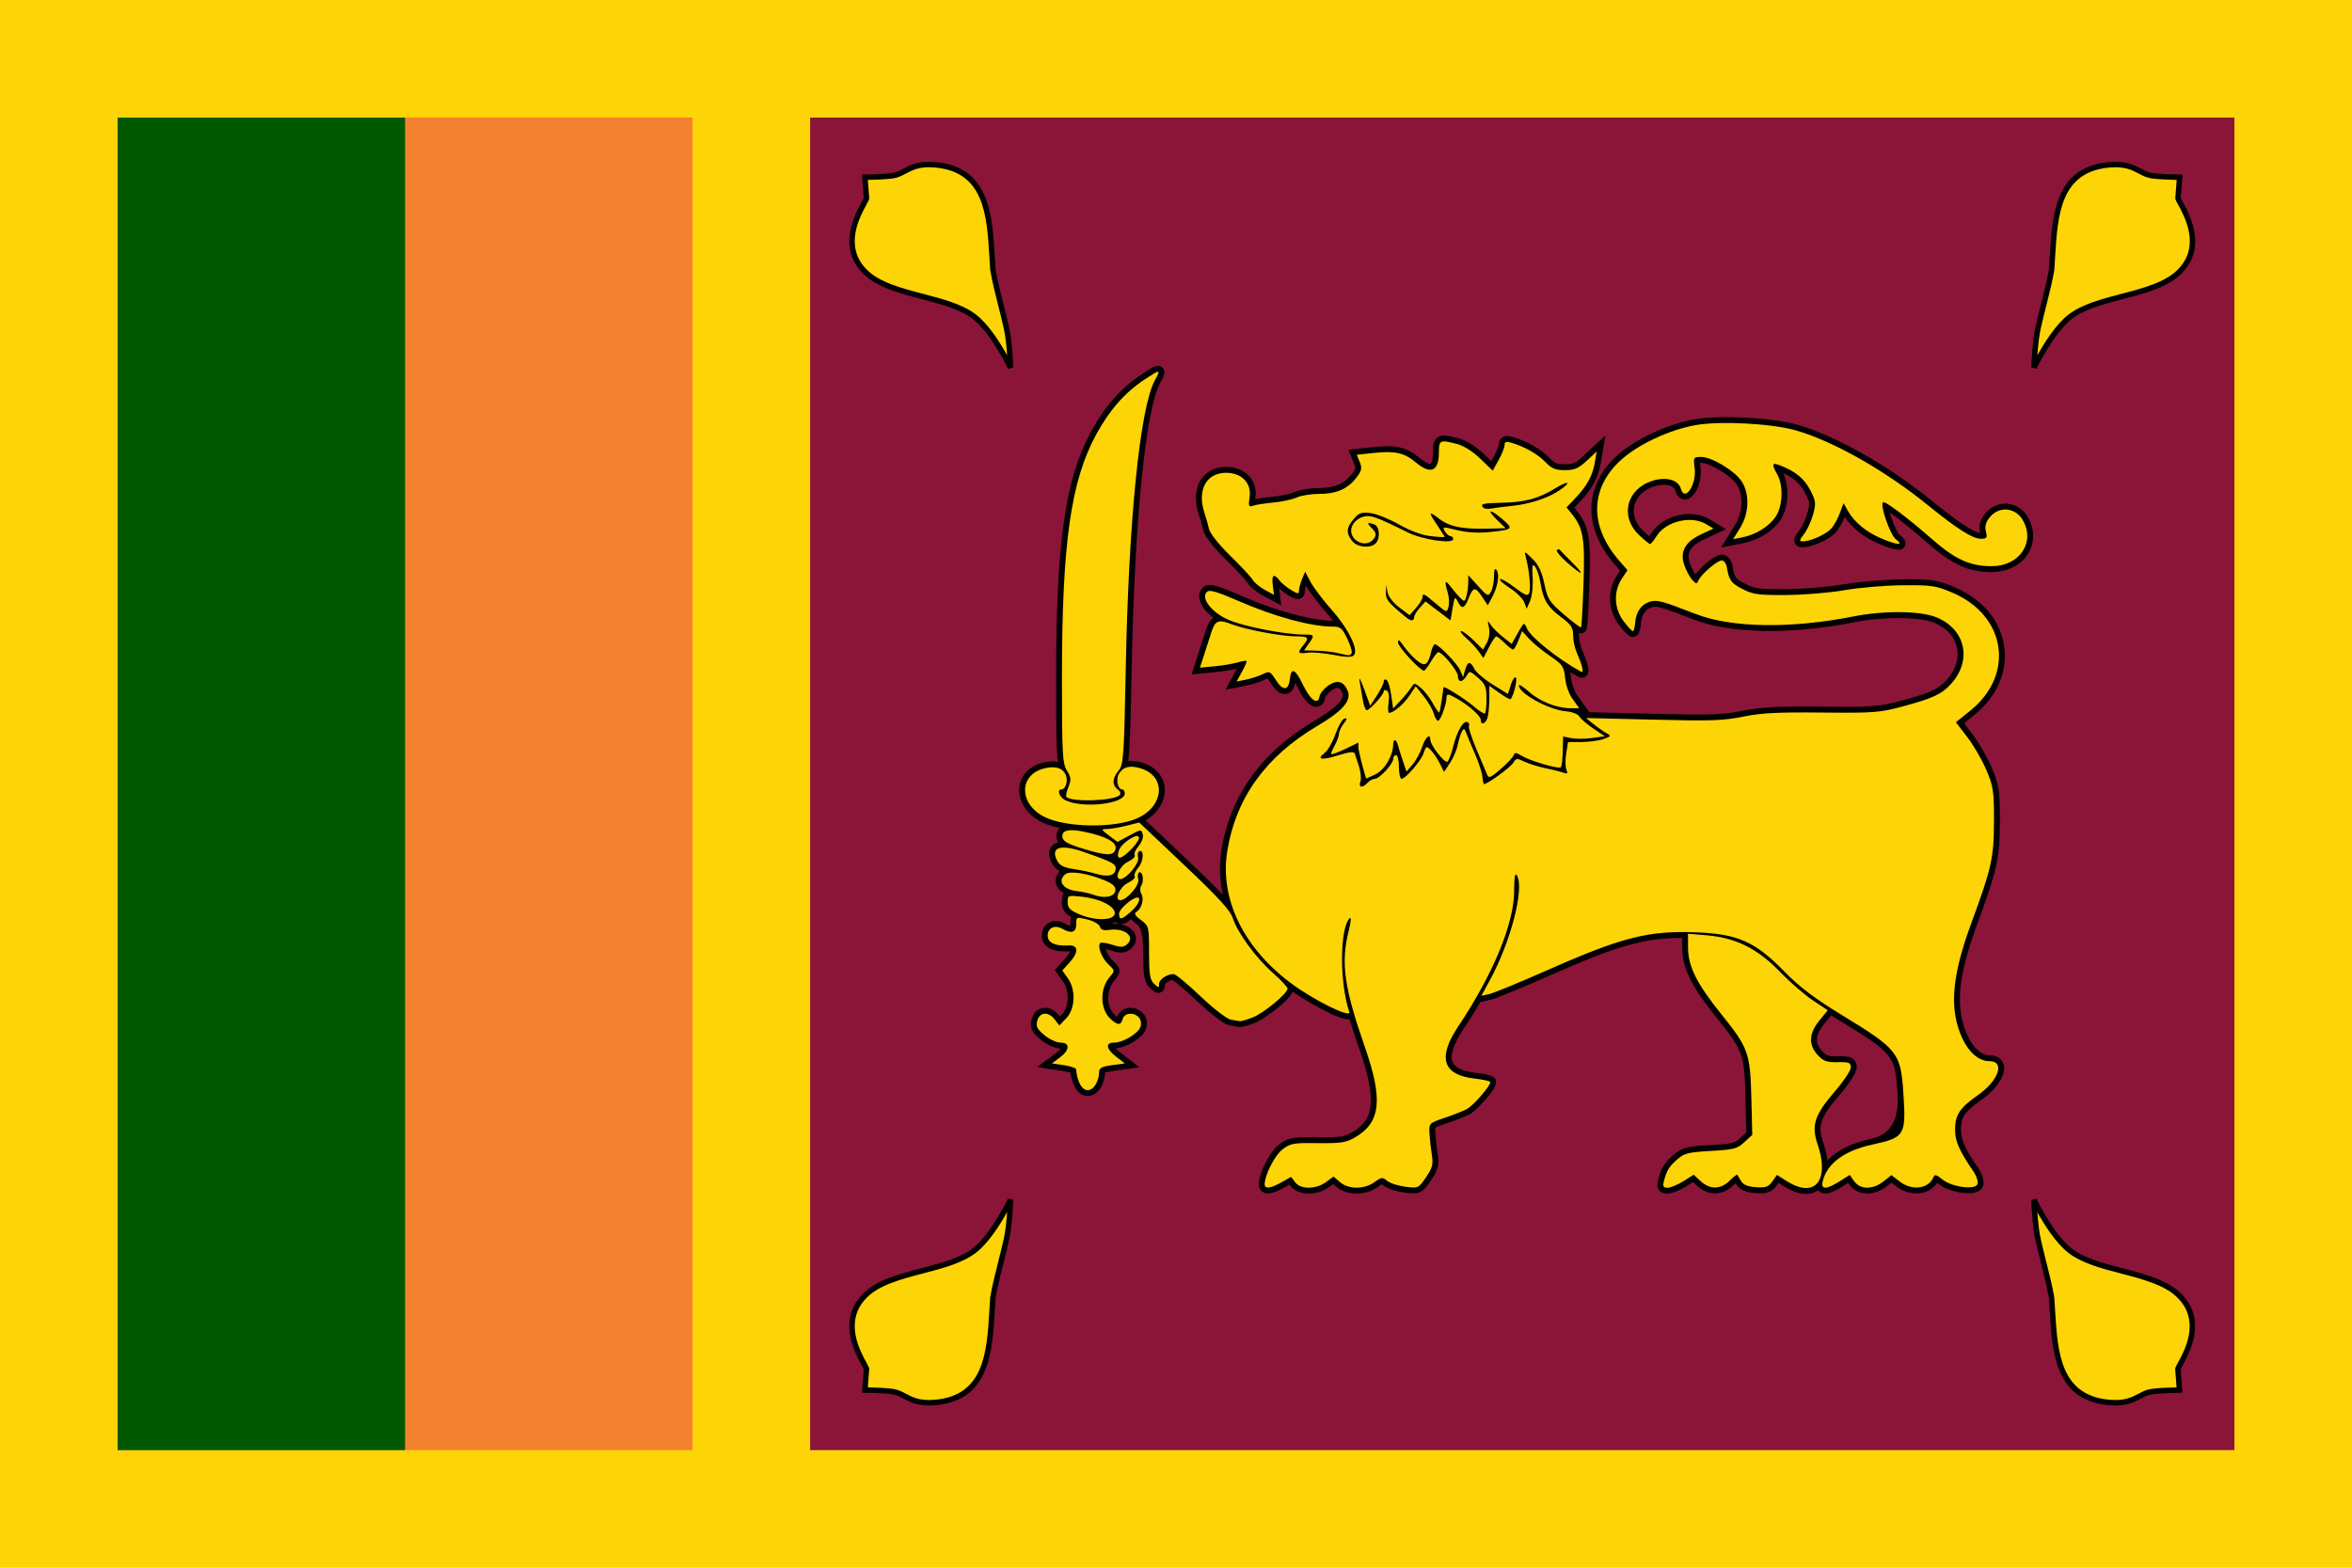 <svg width="180" height="120" viewBox="0 0 180 120" fill="none" xmlns="http://www.w3.org/2000/svg">
<g clip-path="url(#clip0_909_225333)">
<path d="M0 0H180V120H0V0Z" fill="#FDD406"/>
<path d="M9 9H53V111H9V9Z" fill="#F4812F"/>
<path d="M9 9H31V111H9V9Z" fill="#005801"/>
<path d="M62 9H171V111H62V9Z" fill="#8A1538"/>
<path d="M98.072 90.502L98.807 90.087L99.122 90.502C99.541 91.056 100.702 91.049 101.471 90.49L102.06 90.062L102.553 90.49C103.201 91.052 104.412 91.053 105.184 90.492C105.726 90.099 105.801 90.091 106.159 90.39C106.372 90.568 106.998 90.771 107.549 90.841C108.542 90.967 108.557 90.96 109.138 90.11C109.624 89.397 109.7 89.109 109.584 88.419C109.498 87.876 109.436 87.329 109.4 86.781C109.356 85.979 109.361 85.974 110.558 85.567C111.219 85.343 111.984 85.041 112.259 84.898C112.737 84.648 114.055 83.136 114.055 82.838C114.055 82.759 113.54 82.638 112.911 82.569C110.407 82.295 109.983 80.984 111.611 78.548C114.265 74.574 115.866 70.705 115.877 68.24C115.882 67.138 115.946 66.769 116.091 67.008C116.684 67.987 115.622 72.093 114.013 75.041L113.365 76.228L113.983 76.089C114.323 76.013 116.322 75.19 118.426 74.26C124.183 71.716 126.161 71.217 129.887 71.37C133.009 71.499 134.339 72.094 136.543 74.349C137.71 75.544 138.835 76.399 140.893 77.656C145.277 80.333 145.46 80.565 145.668 83.714C145.879 86.904 145.774 87.077 143.301 87.61C141.187 88.066 139.862 89.027 139.507 90.363C139.317 91.076 139.717 91.097 140.782 90.429L141.563 89.939L141.911 90.429C142.367 91.072 143.338 91.075 144.143 90.434L144.752 89.951L145.375 90.434C146.341 91.186 147.627 91.004 147.99 90.064C148.06 89.883 148.246 89.941 148.623 90.26C149.329 90.859 151.14 91.116 151.335 90.645C151.41 90.466 151.268 90.022 151.02 89.659C149.967 88.118 149.637 87.383 149.624 86.544C149.604 85.377 149.961 84.814 151.322 83.865C152.974 82.712 153.485 81.225 152.228 81.225C151.452 81.225 150.67 80.556 150.171 79.465C149.157 77.249 149.356 74.763 150.878 70.629C152.424 66.43 152.595 65.656 152.601 62.848C152.606 60.577 152.548 60.184 152.018 58.939C151.694 58.178 151.038 57.045 150.558 56.421L149.687 55.286L150.806 54.382C154.221 51.622 153.522 47.104 149.411 45.363C148.154 44.831 147.839 44.784 145.635 44.798C144.313 44.807 142.297 44.977 141.155 45.175C139.991 45.378 138.02 45.541 136.668 45.546C134.521 45.555 134.156 45.503 133.328 45.073C132.466 44.625 132.318 44.412 132.149 43.376C132.114 43.163 131.961 42.951 131.809 42.904C131.516 42.814 130.16 43.962 129.96 44.47C129.861 44.721 129.781 44.704 129.491 44.369C129.298 44.147 129.029 43.637 128.893 43.235C128.551 42.225 128.971 41.467 130.189 40.9L131.133 40.46L130.576 40.123C129.427 39.427 127.473 39.903 126.767 41.05C126.567 41.375 126.349 41.641 126.282 41.642C126.215 41.643 125.836 41.333 125.438 40.954C123.954 39.539 124.464 37.447 126.449 36.808C127.507 36.467 128.443 36.727 128.638 37.415C128.935 38.467 129.86 37.085 129.694 35.837C129.584 35.008 129.601 34.979 130.189 34.979C131.007 34.979 132.748 36.027 133.287 36.843C133.912 37.791 133.867 39.284 133.179 40.397L132.638 41.27L133.345 41.132C134.382 40.929 135.389 40.301 135.899 39.539C136.437 38.734 136.495 37.165 136.018 36.319C135.555 35.499 135.608 35.369 136.292 35.646C137.456 36.117 138.079 36.637 138.545 37.528C138.966 38.331 138.989 38.53 138.762 39.365C138.621 39.88 138.309 40.558 138.067 40.872C137.691 41.36 137.679 41.441 137.978 41.441C138.536 41.441 139.701 40.926 140.114 40.497C140.323 40.28 140.628 39.745 140.791 39.309L141.089 38.516L141.43 39.12C141.913 39.975 142.852 40.744 143.996 41.223C145.227 41.738 145.74 41.767 145.096 41.285C144.662 40.961 143.862 38.671 144.104 38.447C144.247 38.315 145.918 39.57 147.826 41.241C149.631 42.822 150.765 43.34 152.423 43.34C154.541 43.34 155.774 41.541 154.822 39.84C154.267 38.849 153.031 38.711 152.308 39.56C151.976 39.951 151.885 40.261 151.982 40.671C152.101 41.173 152.055 41.24 151.586 41.24C150.971 41.24 149.757 40.471 147.602 38.717C144.316 36.041 140.323 33.773 137.44 32.945C135.589 32.413 131.637 32.206 129.756 32.542C127.72 32.905 125.312 34.042 124 35.259C121.676 37.415 121.639 40.284 123.902 42.897L124.551 43.645L124.112 44.31C123.473 45.278 123.528 46.58 124.247 47.54C124.564 47.962 124.884 48.308 124.957 48.307C125.031 48.307 125.112 48.035 125.137 47.704C125.2 46.864 125.57 46.302 126.203 46.08C126.774 45.879 127.143 45.974 129.756 46.992C132.505 48.062 137.026 48.136 141.834 47.188C144.191 46.724 146.97 46.751 148.192 47.251C150.433 48.167 150.953 50.55 149.305 52.359C148.592 53.142 147.904 53.461 145.595 54.08C143.838 54.55 143.422 54.581 139.428 54.543C136.015 54.509 134.789 54.573 133.396 54.857C131.884 55.165 130.954 55.196 126.512 55.087L121.376 54.961L121.946 55.421C122.259 55.674 122.701 55.985 122.929 56.113C123.316 56.33 123.304 56.359 122.728 56.567C122.389 56.69 121.638 56.79 121.059 56.8H120.005L119.863 57.663C119.785 58.144 119.791 58.705 119.877 58.91C120.002 59.213 119.955 59.256 119.628 59.14C119.407 59.062 118.79 58.907 118.257 58.797C117.724 58.687 117.007 58.462 116.663 58.298C116.085 58.022 116.021 58.029 115.808 58.396C115.618 58.725 113.833 60.021 113.571 60.021C113.529 60.021 113.474 59.771 113.45 59.465C113.426 59.16 113.168 58.365 112.878 57.698C112.588 57.032 112.285 56.305 112.204 56.083C112.083 55.748 112.029 55.73 111.883 55.982C111.786 56.148 111.645 56.603 111.569 56.992C111.493 57.38 111.224 58.012 110.971 58.395L110.512 59.091L110.218 58.496C109.904 57.856 109.381 57.193 109.192 57.193C109.128 57.193 109.019 57.398 108.95 57.648C108.806 58.169 107.567 59.617 107.264 59.617C107.153 59.617 107.062 59.208 107.062 58.708C107.062 58.208 106.963 57.799 106.843 57.799C106.723 57.799 106.624 57.928 106.624 58.086C106.624 58.471 105.566 59.617 105.211 59.617C105.056 59.617 104.807 59.753 104.657 59.919C104.267 60.354 103.948 60.293 104.112 59.815C104.189 59.591 104.139 59.069 104.001 58.654L103.675 57.673C103.623 57.516 103.243 57.558 102.441 57.809C101.144 58.215 100.709 58.143 101.376 57.633C101.62 57.447 101.991 56.801 102.2 56.198C102.41 55.596 102.719 55.061 102.887 55.01C103.123 54.939 103.11 55.027 102.832 55.394C102.634 55.655 102.471 56.008 102.47 56.178C102.47 56.347 102.32 56.75 102.139 57.072C101.957 57.393 101.843 57.689 101.885 57.728C101.927 57.767 102.42 57.584 102.981 57.321L103.956 56.844V57.271C104.008 57.506 104.131 58.125 104.279 58.647L104.548 59.597L105.242 59.286C105.952 58.967 106.624 57.833 106.624 56.953C106.624 56.518 106.879 56.585 106.984 57.047C107.015 57.183 107.175 57.692 107.34 58.178L107.64 59.063L108.116 58.505C108.377 58.197 108.705 57.595 108.844 57.166C109.086 56.42 109.465 56.1 109.465 56.641C109.465 57.031 110.556 58.429 110.766 58.309C110.868 58.251 111.07 57.726 111.216 57.143C111.519 55.929 112.008 55.104 112.319 55.282C112.436 55.349 112.482 55.478 112.42 55.57C112.359 55.661 112.61 56.45 112.979 57.323L113.801 59.275C113.935 59.598 114.057 59.551 114.846 58.871C115.337 58.448 115.783 57.974 115.837 57.818C115.918 57.583 116.028 57.591 116.487 57.869C117.13 58.258 119.29 58.885 119.456 58.731C119.519 58.673 119.583 58.12 119.599 57.501L119.627 56.376L120.248 56.502C120.59 56.571 121.308 56.566 121.845 56.492L122.82 56.357L121.951 55.775C121.473 55.455 120.989 55.041 120.877 54.855C120.757 54.657 120.331 54.488 119.849 54.448C118.547 54.34 116.24 53.078 116.24 52.473C116.24 52.36 116.559 52.553 116.95 52.902C117.816 53.677 119.021 54.163 120.072 54.212H120.859L120.372 53.532C120.092 53.169 119.842 52.481 119.783 51.914C119.689 51.012 119.591 50.868 118.625 50.213C118.045 49.819 117.327 49.23 117.028 48.902L116.486 48.307L116.21 49.014C116.058 49.403 115.872 49.721 115.797 49.721C115.722 49.721 115.429 49.493 115.147 49.216C114.865 48.938 114.577 48.712 114.508 48.713C114.439 48.714 114.188 49.088 113.952 49.544L113.522 50.373L113.19 49.895C113.007 49.633 112.576 49.168 112.231 48.862C111.886 48.557 111.705 48.307 111.828 48.307C111.951 48.307 112.376 48.625 112.773 49.014L113.495 49.721L113.789 49.203C113.963 48.895 114.029 48.423 113.95 48.041C113.834 47.485 113.851 47.453 114.069 47.802C114.208 48.024 114.631 48.45 115.008 48.748L115.693 49.291L116.166 48.445C116.637 47.604 116.64 47.602 116.855 48.105C117.141 48.777 119.214 50.435 120.979 51.404C121.251 51.553 121.136 51.039 120.634 49.859C120.501 49.546 120.392 48.982 120.392 48.606C120.392 48.048 120.227 47.799 119.495 47.256C118.439 46.472 118.097 45.914 117.898 44.648C117.818 44.136 117.633 43.566 117.487 43.382C117.272 43.108 117.236 43.261 117.294 44.213C117.333 44.854 117.247 45.651 117.104 45.984L116.843 46.59L116.642 46.085C116.531 45.808 116.041 45.325 115.553 45.012C115.064 44.7 114.722 44.392 114.791 44.327C114.86 44.263 115.363 44.548 115.907 44.96C116.737 45.588 116.919 45.657 117.034 45.38C117.169 45.055 117.034 43.641 116.773 42.652C116.643 42.159 116.654 42.161 117.278 42.77C117.739 43.219 117.993 43.755 118.19 44.689C118.441 45.876 118.567 46.073 119.692 47.037C120.367 47.615 120.955 48.056 120.998 48.016C121.041 47.977 121.126 46.48 121.187 44.69C121.304 41.258 121.172 40.442 120.325 39.381L119.889 38.836L120.574 38.116C121.466 37.177 121.876 36.424 122.054 35.397L122.198 34.561L121.426 35.275C120.794 35.859 120.492 35.988 119.76 35.988C119.035 35.988 118.751 35.87 118.263 35.361C117.676 34.752 116.637 34.166 115.638 33.88C115.269 33.775 115.147 33.821 115.147 34.064C115.147 34.243 114.943 34.758 114.694 35.209L114.241 36.03L113.292 35.114C112.709 34.553 112.018 34.116 111.504 33.984C110.191 33.647 110.12 33.681 110.12 34.635C110.12 36.083 109.487 36.353 108.346 35.391C107.477 34.657 106.756 34.497 105.107 34.674L103.834 34.81L104.063 35.371C104.255 35.84 104.211 36.037 103.801 36.569C103.136 37.432 102.272 37.806 100.941 37.806C100.328 37.806 99.561 37.929 99.236 38.081C98.912 38.232 98.105 38.406 97.444 38.468C96.783 38.53 96.079 38.64 95.878 38.713C95.565 38.827 95.531 38.733 95.632 38.038C95.786 36.974 95.025 36.19 93.838 36.19C92.299 36.19 91.589 37.533 92.191 39.306C92.322 39.699 92.435 40.098 92.529 40.501C92.601 40.829 93.294 41.7 94.144 42.53C94.963 43.329 95.736 44.161 95.863 44.378C95.99 44.595 96.41 44.944 96.796 45.152L97.499 45.532L97.406 44.799C97.304 43.993 97.484 43.867 97.924 44.435C98.081 44.639 98.479 44.967 98.81 45.165C99.331 45.478 99.411 45.484 99.411 45.213C99.411 45.041 99.517 44.644 99.647 44.331L99.883 43.763L100.292 44.536C100.517 44.962 101.249 45.929 101.919 46.685C103.218 48.153 104.01 49.792 103.601 50.17C103.436 50.323 102.988 50.311 102.059 50.129C101.339 49.988 100.449 49.913 100.081 49.963C99.329 50.065 99.269 49.971 99.732 49.405C100.22 48.809 100.143 48.71 99.183 48.71C98.073 48.71 95.318 48.191 94.26 47.783C93.232 47.386 92.995 47.485 92.692 48.437L92.138 50.161L91.831 51.107L92.944 51.003C93.556 50.945 94.343 50.815 94.693 50.712C95.043 50.61 95.361 50.556 95.4 50.591C95.439 50.627 95.283 50.997 95.053 51.413L94.636 52.169L95.33 52.031C95.711 51.955 96.285 51.769 96.605 51.618C97.162 51.355 97.207 51.374 97.646 52.062C98.187 52.908 98.619 52.874 98.715 51.976C98.814 51.049 99.126 51.186 99.715 52.415C100.28 53.597 100.869 54.014 100.982 53.314C101.019 53.081 101.324 52.703 101.659 52.472C102.337 52.007 102.847 52.147 103.14 52.877C103.443 53.634 102.767 54.414 100.802 55.577C96.865 57.905 94.576 61.09 93.923 65.149C93.334 68.81 95.174 72.593 98.866 75.31C100.633 76.611 103.44 77.983 103.262 77.459C102.504 75.235 102.529 70.992 103.304 70.276C103.42 70.169 103.38 70.612 103.215 71.26C102.6 73.676 102.867 75.601 104.444 80.113C105.87 84.194 105.673 85.938 103.654 87.091C103.006 87.461 102.588 87.522 100.845 87.502C98.954 87.479 98.748 87.516 98.141 87.989C97.552 88.446 96.788 89.949 96.788 90.65C96.788 91.03 97.221 90.98 98.071 90.501L98.072 90.502ZM128.826 90.419L129.619 89.922L130.157 90.419C130.863 91.071 131.689 91.057 132.367 90.38C132.663 90.085 132.929 89.881 132.958 89.926C133.057 90.087 133.155 90.249 133.251 90.412C133.419 90.693 133.764 90.835 134.386 90.877C135.135 90.929 135.337 90.858 135.634 90.438L135.989 89.938L136.771 90.427C138.909 91.768 140.048 90.361 139.093 87.56C138.607 86.136 138.874 85.335 140.44 83.522C141.1 82.758 141.641 81.942 141.642 81.709C141.642 81.338 141.52 81.288 140.641 81.305C139.8 81.321 139.554 81.233 139.111 80.758C138.391 79.984 138.434 79.099 139.239 78.116L139.882 77.331L138.741 76.575C138.113 76.16 136.982 75.177 136.226 74.391C134.529 72.626 132.861 71.789 130.661 71.599L129.186 71.472L129.188 72.561C129.191 73.964 129.865 75.313 131.707 77.598C133.8 80.197 133.946 80.599 134.031 83.995L134.103 86.867L133.497 87.428C132.95 87.935 132.703 87.999 130.936 88.099C129.255 88.194 128.901 88.278 128.408 88.705C127.752 89.271 127.556 89.579 127.354 90.362C127.236 90.818 127.284 90.917 127.621 90.917C127.847 90.917 128.389 90.693 128.825 90.42L128.826 90.419ZM84.113 82.11C84.113 81.747 84.279 81.65 85.097 81.537L86.082 81.4L85.425 80.89C84.645 80.284 84.573 79.81 85.261 79.809C85.945 79.809 87.104 79.115 87.281 78.602C87.362 78.364 87.311 78.045 87.164 77.882C86.78 77.454 86.059 77.519 85.925 77.992C85.781 78.501 85.54 78.502 84.993 77.997C84.171 77.237 84.152 75.664 84.955 74.748C85.333 74.316 85.33 74.288 84.847 73.842C84.329 73.363 83.958 72.414 84.202 72.189C84.279 72.117 84.689 72.174 85.113 72.316C85.715 72.516 85.952 72.52 86.2 72.329C86.951 71.754 86.137 71.013 84.933 71.176C84.448 71.242 84.248 71.176 84.178 70.931C84.126 70.745 83.702 70.502 83.224 70.384C82.371 70.174 82.365 70.176 82.365 70.75C82.365 71.379 81.997 71.497 81.298 71.094C80.73 70.766 80.179 71.021 80.179 71.611C80.179 72.161 80.746 72.433 81.763 72.369C82.543 72.32 82.573 72.886 81.832 73.7L81.299 74.285L81.721 74.876C82.346 75.752 82.293 77.208 81.611 77.93L81.075 78.497L80.724 78.043C80.236 77.411 79.568 77.454 79.385 78.128C79.265 78.569 79.365 78.771 79.931 79.238C80.311 79.553 80.867 79.81 81.166 79.81C81.905 79.81 81.876 80.377 81.108 80.95L80.507 81.398L81.436 81.538C81.947 81.616 82.364 81.761 82.364 81.862C82.364 82.247 82.605 83.416 83.215 83.445C83.76 83.471 84.1 82.663 84.113 82.111L84.113 82.11ZM95.867 77.881C96.711 77.557 98.537 76.048 98.537 75.675C98.537 75.558 98.033 75.017 97.417 74.473C96.121 73.328 94.71 71.401 94.345 70.273C94.154 69.686 93.234 68.68 90.64 66.226L87.189 62.96L86.195 63.206C85.648 63.341 84.98 63.455 84.711 63.459C84.248 63.466 84.257 63.492 84.872 63.957L85.522 64.447L86.433 63.954C87.315 63.476 87.347 63.473 87.456 63.858C87.52 64.083 87.382 64.473 87.138 64.76C86.901 65.038 86.767 65.353 86.838 65.461C86.91 65.568 86.683 65.793 86.333 65.96C85.685 66.269 85.235 67.289 85.747 67.289C86.207 67.289 87.221 66.067 87.105 65.654C87.045 65.443 87.074 65.225 87.169 65.171C87.564 64.945 87.539 65.904 87.138 66.376C86.901 66.654 86.766 66.969 86.838 67.076C86.91 67.184 86.683 67.408 86.333 67.576C85.689 67.883 85.235 68.905 85.742 68.905C86.239 68.905 87.237 67.738 87.113 67.301C87.048 67.073 87.073 66.841 87.169 66.787C87.435 66.635 87.579 67.392 87.354 67.763C87.233 67.961 87.234 68.233 87.357 68.448C87.578 68.837 87.353 69.586 86.946 69.818C86.772 69.918 86.89 70.114 87.313 70.425C87.926 70.877 87.938 70.924 87.938 72.917C87.938 74.582 88.007 75.012 88.32 75.302C88.672 75.627 88.703 75.628 88.703 75.316C88.703 74.975 89.316 74.559 89.817 74.559C89.965 74.559 90.889 75.323 91.871 76.257C92.858 77.197 93.891 77.996 94.184 78.047L94.884 78.167C94.978 78.182 95.42 78.053 95.867 77.882L95.867 77.881ZM85.316 69.9C85.316 69.363 84.181 68.79 82.823 68.642C81.728 68.522 81.709 68.528 81.709 69.063C81.709 69.505 81.882 69.679 82.638 70C83.854 70.516 85.316 70.462 85.316 69.9H85.316ZM86.559 69.776C87.113 69.286 87.375 68.703 87.042 68.703C86.659 68.703 85.643 69.593 85.643 69.929C85.643 70.452 85.832 70.421 86.559 69.776ZM85.356 68.189C85.403 67.886 85.211 67.684 84.636 67.43C83.394 66.883 81.91 66.629 81.552 66.904C80.894 67.409 81.333 68.087 82.397 68.208C82.825 68.257 83.406 68.385 83.688 68.492C84.505 68.802 85.283 68.66 85.356 68.189V68.189ZM85.38 66.567C85.447 66.135 85.163 65.98 82.852 65.186C81.126 64.594 80.362 64.873 80.914 65.895C81.106 66.251 81.428 66.414 82.151 66.52C82.689 66.598 83.424 66.752 83.785 66.861C84.748 67.153 85.305 67.05 85.38 66.567L85.38 66.567ZM86.537 65.047C86.886 64.702 87.172 64.295 87.172 64.142C87.172 63.647 85.794 64.523 85.619 65.129C85.408 65.857 85.749 65.826 86.537 65.047ZM85.38 64.945C85.456 64.452 84.617 64.008 82.967 63.666C81.757 63.416 81.223 63.558 81.314 64.107C81.363 64.406 81.766 64.625 82.91 64.973C84.74 65.531 85.29 65.524 85.38 64.945L85.38 64.945ZM86.993 62.654C89.107 61.736 89.29 59.421 87.297 58.813C86.469 58.56 85.941 58.697 85.624 59.243C85.381 59.662 85.544 60.424 85.875 60.424C85.987 60.424 86.079 60.565 86.079 60.737C86.079 61.541 82.852 61.905 81.528 61.251C81.063 61.021 80.861 60.424 81.248 60.424C81.537 60.424 81.737 59.816 81.589 59.385C81.388 58.799 80.782 58.596 79.904 58.82C77.923 59.326 77.979 61.597 79.996 62.562C81.65 63.352 85.276 63.4 86.993 62.654L86.993 62.654ZM85.678 60.874C85.801 60.761 85.748 60.587 85.543 60.43C85.093 60.085 85.117 59.572 85.61 58.986C85.98 58.545 86.026 57.886 86.154 51.234C86.373 39.771 87.247 31.149 88.398 29.081C88.857 28.257 88.793 28.254 87.608 29.04C86.082 30.053 84.92 31.372 83.891 33.261C81.947 36.826 81.272 41.623 81.272 51.862C81.272 57.676 81.312 58.437 81.651 58.983C81.974 59.502 81.991 59.694 81.764 60.248C81.618 60.608 81.551 60.951 81.616 61.012C82.05 61.413 85.212 61.306 85.678 60.875L85.678 60.874ZM103.439 50.007C103.505 49.908 103.358 49.408 103.113 48.896C102.731 48.098 102.578 47.965 102.033 47.965C100.328 47.965 97.588 47.222 94.762 45.993C93.13 45.284 92.567 45.121 92.371 45.302C91.872 45.763 92.702 46.858 93.987 47.434C95.127 47.944 98.313 48.572 99.767 48.572C100.61 48.572 100.63 48.609 100.15 49.285L99.797 49.783L100.751 49.807C101.276 49.82 102 49.9 102.361 49.985C103.297 50.205 103.306 50.205 103.439 50.007H103.439Z" fill="#FDD406"/>
<path d="M138.217 91.39C137.785 91.39 137.228 91.245 136.531 90.808L136.11 90.544L136.001 90.698C135.57 91.307 135.162 91.381 134.354 91.326C133.829 91.29 133.185 91.18 132.864 90.642C132.85 90.617 132.835 90.593 132.82 90.568C132.779 90.607 132.733 90.65 132.684 90.699C131.841 91.54 130.729 91.56 129.852 90.749L129.566 90.486L129.064 90.801C128.629 91.073 127.991 91.367 127.621 91.367C127.487 91.367 127.174 91.367 126.977 91.113C126.782 90.86 126.841 90.548 126.918 90.249C127.144 89.378 127.39 88.99 128.114 88.365C128.735 87.827 129.229 87.745 130.911 87.65C132.704 87.549 132.779 87.48 133.192 87.098L133.648 86.675L133.581 84.006C133.499 80.697 133.395 80.41 131.356 77.88C129.451 75.515 128.741 74.074 128.738 72.562L128.736 71.795C125.755 71.797 123.698 72.422 118.607 74.672C116.733 75.499 114.51 76.431 114.081 76.528L113.292 76.705C112.891 77.395 112.454 78.094 111.984 78.797C111.219 79.943 110.939 80.817 111.175 81.323C111.372 81.746 111.972 82.014 112.959 82.123C114.265 82.265 114.504 82.476 114.504 82.838C114.504 83.44 112.925 85.056 112.467 85.296C112.17 85.452 111.395 85.758 110.702 85.993C110.305 86.128 109.928 86.256 109.845 86.33C109.829 86.394 109.84 86.594 109.849 86.756C109.884 87.285 109.944 87.822 110.028 88.348C110.164 89.157 110.062 89.553 109.509 90.363C108.837 91.347 108.648 91.433 107.492 91.287C106.929 91.216 106.191 91.003 105.87 90.735C105.817 90.691 105.782 90.663 105.758 90.646C105.67 90.694 105.514 90.808 105.449 90.856C104.499 91.545 103.068 91.533 102.258 90.829L102.035 90.636L101.735 90.853C100.753 91.568 99.336 91.53 98.763 90.774L98.686 90.671L98.154 90.971L98.15 90.971C97.422 91.363 96.985 91.445 96.662 91.256C96.456 91.136 96.338 90.915 96.338 90.65C96.338 89.812 97.165 88.177 97.864 87.634C98.597 87.064 98.922 87.03 100.85 87.052C102.598 87.074 102.9 87.004 103.431 86.701C105 85.804 105.522 84.562 104.019 80.262C103.73 79.436 103.485 78.695 103.28 78.02C103.032 78.06 102.544 77.957 101.356 77.353C100.53 76.933 99.65 76.408 98.93 75.909C98.603 76.663 96.932 77.857 96.198 78.224L96.191 78.239L96.028 78.301C95.413 78.538 95.004 78.642 94.812 78.611L94.108 78.49C93.451 78.376 91.637 76.656 91.56 76.583C90.674 75.739 89.974 75.165 89.737 75.014C89.481 75.049 89.208 75.237 89.152 75.343C89.151 75.524 89.137 75.827 88.841 75.957C88.519 76.098 88.274 75.871 88.015 75.632C87.557 75.209 87.488 74.643 87.488 72.917C87.488 71.714 87.341 71.004 87.046 70.787C86.866 70.654 86.693 70.513 86.575 70.355C86.196 70.664 85.88 70.836 85.561 70.693C85.487 70.66 85.428 70.615 85.381 70.564C85.286 70.625 85.174 70.675 85.047 70.712C85.905 70.648 86.641 70.964 86.87 71.515C87.041 71.927 86.893 72.364 86.473 72.686C86.005 73.046 85.515 72.924 84.97 72.742C84.837 72.698 84.716 72.666 84.615 72.644C84.696 72.899 84.89 73.269 85.152 73.512C85.767 74.08 85.874 74.381 85.293 75.044C84.653 75.774 84.655 77.073 85.298 77.667C85.383 77.746 85.45 77.802 85.501 77.84C85.606 77.508 85.882 77.262 86.245 77.178C86.692 77.074 87.185 77.232 87.498 77.581C87.753 77.865 87.84 78.356 87.706 78.748C87.461 79.46 86.201 80.183 85.385 80.253C85.457 80.33 85.559 80.425 85.701 80.535L87.198 81.699L85.159 81.982C84.8 82.032 84.636 82.072 84.563 82.1V82.335L84.543 82.349C84.487 82.778 84.298 83.28 83.959 83.596C83.735 83.804 83.471 83.908 83.194 83.894C82.346 83.853 82.006 82.746 81.931 82.112C81.813 82.072 81.622 82.021 81.368 81.983L79.375 81.681L80.839 80.589C81.018 80.456 81.125 80.341 81.185 80.26C81.179 80.259 81.172 80.259 81.166 80.259C80.703 80.259 80.05 79.92 79.644 79.585C79.024 79.073 78.762 78.707 78.951 78.01C79.075 77.552 79.377 77.244 79.779 77.164C80.231 77.073 80.718 77.3 81.079 77.768L81.109 77.806L81.284 77.622C81.823 77.05 81.858 75.843 81.355 75.137L80.722 74.25L81.499 73.397C81.764 73.106 81.862 72.916 81.897 72.817C81.87 72.815 81.835 72.815 81.791 72.818C80.992 72.868 80.412 72.729 80.066 72.404C79.846 72.197 79.729 71.923 79.729 71.611C79.729 71.188 79.92 70.836 80.253 70.644C80.617 70.433 81.091 70.456 81.522 70.705C81.72 70.819 81.842 70.859 81.906 70.872C81.911 70.844 81.915 70.804 81.915 70.75C81.915 70.54 81.915 70.349 81.978 70.187C81.54 69.948 81.26 69.648 81.26 69.063C81.26 68.833 81.26 68.576 81.425 68.377C81.117 68.202 80.906 67.959 80.826 67.668C80.73 67.323 80.835 66.977 81.114 66.693C80.865 66.563 80.664 66.379 80.518 66.109C80.144 65.416 80.293 65.002 80.484 64.777C80.606 64.633 80.771 64.534 80.98 64.479C80.924 64.388 80.888 64.29 80.87 64.18C80.802 63.773 80.96 63.523 81.103 63.385C81.104 63.385 81.104 63.384 81.105 63.384C80.608 63.279 80.162 63.139 79.802 62.967C78.609 62.397 77.905 61.339 78.01 60.272C78.101 59.352 78.767 58.646 79.793 58.385C80.234 58.272 80.632 58.255 80.968 58.327C80.84 57.474 80.822 55.822 80.822 51.862C80.822 41.591 81.521 36.667 83.495 33.046C84.553 31.105 85.781 29.713 87.359 28.666C88.276 28.056 88.62 27.828 88.954 28.137C89.273 28.433 89.061 28.815 88.791 29.299C87.679 31.297 86.82 39.91 86.603 51.242C86.522 55.491 86.474 57.336 86.341 58.258C86.656 58.217 87.019 58.258 87.427 58.383C88.445 58.693 89.084 59.432 89.136 60.36C89.19 61.303 88.63 62.218 87.678 62.804L90.949 65.899C92.153 67.039 92.999 67.868 93.586 68.496C93.337 67.367 93.295 66.216 93.479 65.077C94.15 60.903 96.537 57.576 100.572 55.19C102.752 53.9 102.843 53.348 102.722 53.045C102.635 52.828 102.531 52.692 102.429 52.661C102.318 52.628 102.13 52.694 101.913 52.843C101.639 53.031 101.447 53.303 101.425 53.39C101.332 53.964 100.973 54.076 100.824 54.098C100.324 54.17 99.816 53.669 99.309 52.609C99.241 52.467 99.181 52.349 99.128 52.251C99.034 52.74 98.818 53.027 98.484 53.105C97.871 53.25 97.416 52.538 97.267 52.304C97.199 52.198 97.084 52.018 97.012 51.929C96.944 51.956 96.846 52.002 96.797 52.025C96.443 52.192 95.837 52.388 95.417 52.472L93.775 52.798L94.659 51.196C94.661 51.192 94.663 51.188 94.665 51.184C94.248 51.286 93.556 51.397 92.986 51.45L91.192 51.619L92.264 48.299C92.389 47.906 92.538 47.507 92.856 47.285C92.272 46.841 91.868 46.306 91.789 45.826C91.734 45.491 91.832 45.187 92.066 44.971C92.475 44.593 93.078 44.771 94.941 45.581C97.681 46.773 100.395 47.514 102.026 47.516C101.89 47.342 101.742 47.164 101.582 46.983C100.922 46.238 100.228 45.326 99.944 44.836C99.89 45.016 99.861 45.164 99.86 45.213C99.86 45.316 99.86 45.632 99.581 45.79C99.27 45.965 98.965 45.783 98.578 45.551C98.372 45.427 98.11 45.237 97.89 45.042L98.054 46.344L96.582 45.548C96.178 45.33 95.668 44.935 95.475 44.605C95.385 44.455 94.715 43.716 93.829 42.851C93.667 42.693 92.24 41.285 92.089 40.598C92 40.216 91.891 39.827 91.764 39.448C91.387 38.338 91.458 37.336 91.965 36.627C92.375 36.055 93.04 35.74 93.838 35.74C94.582 35.74 95.22 36.004 95.634 36.483C96.008 36.915 96.165 37.49 96.076 38.103C96.071 38.139 96.066 38.173 96.062 38.204C96.425 38.132 96.953 38.062 97.402 38.02C98.065 37.958 98.8 37.788 99.046 37.673C99.488 37.467 100.352 37.356 100.941 37.356C102.138 37.356 102.864 37.048 103.445 36.294C103.778 35.862 103.765 35.832 103.647 35.541L103.192 34.427L105.059 34.227C106.831 34.037 107.666 34.229 108.636 35.047C109.166 35.495 109.433 35.526 109.485 35.503C109.533 35.48 109.67 35.273 109.67 34.635C109.67 34.181 109.67 33.752 109.995 33.499C110.351 33.224 110.827 33.346 111.616 33.549C112.203 33.699 112.965 34.175 113.603 34.791L114.13 35.299L114.3 34.992C114.544 34.549 114.686 34.15 114.697 34.051C114.697 33.816 114.78 33.627 114.945 33.503C115.223 33.294 115.587 33.398 115.762 33.448C116.837 33.755 117.946 34.384 118.587 35.05C118.991 35.47 119.155 35.538 119.759 35.538C120.377 35.538 120.568 35.455 121.121 34.944L122.867 33.33L122.496 35.474C122.303 36.592 121.855 37.42 120.899 38.426L120.485 38.862L120.676 39.101C121.65 40.321 121.751 41.333 121.636 44.706C121.519 48.147 121.46 48.202 121.302 48.347C121.152 48.485 120.997 48.497 120.836 48.442C120.84 48.495 120.841 48.549 120.841 48.606C120.841 48.922 120.938 49.425 121.047 49.683C121.628 51.048 121.7 51.473 121.395 51.748C121.263 51.868 121.028 51.944 120.762 51.798C120.572 51.693 120.374 51.579 120.174 51.456C120.196 51.579 120.214 51.715 120.23 51.868C120.28 52.349 120.498 52.96 120.728 53.257L121.629 54.517L126.523 54.638C130.943 54.746 131.83 54.717 133.306 54.417C134.732 54.126 135.991 54.059 139.432 54.093C143.377 54.132 143.773 54.102 145.478 53.645C147.83 53.016 148.363 52.726 148.973 52.056C149.664 51.298 149.952 50.384 149.764 49.549C149.576 48.718 148.957 48.05 148.022 47.667C146.893 47.206 144.156 47.189 141.92 47.629C137.029 48.593 132.42 48.512 129.593 47.411C127.053 46.422 126.754 46.363 126.352 46.504C125.893 46.665 125.635 47.08 125.585 47.738C125.566 47.989 125.508 48.754 124.959 48.757C124.806 48.76 124.598 48.758 123.887 47.809C123.052 46.697 122.992 45.191 123.736 44.063L123.987 43.682L123.562 43.191C121.151 40.407 121.201 37.242 123.694 34.929C125.079 33.644 127.539 32.481 129.676 32.099C131.609 31.754 135.663 31.967 137.563 32.513C140.502 33.357 144.554 35.655 147.886 38.368C149.809 39.934 151.04 40.748 151.547 40.788C151.546 40.784 151.545 40.779 151.544 40.775C151.412 40.221 151.538 39.77 151.965 39.269C152.402 38.757 153.016 38.499 153.652 38.56C154.303 38.624 154.873 39.011 155.214 39.621C155.716 40.517 155.727 41.502 155.245 42.325C154.707 43.242 153.652 43.789 152.423 43.789C150.651 43.789 149.416 43.232 147.53 41.579C146.267 40.473 145.236 39.661 144.623 39.228C144.81 39.874 145.176 40.758 145.369 40.929C145.539 41.056 146 41.401 145.76 41.822C145.538 42.209 145.085 42.166 143.822 41.638C142.683 41.162 141.733 40.414 141.174 39.564C141.005 39.982 140.705 40.531 140.438 40.809C139.941 41.325 138.653 41.891 137.978 41.891C137.865 41.891 137.521 41.891 137.371 41.586C137.206 41.252 137.44 40.949 137.711 40.597C137.916 40.331 138.204 39.7 138.327 39.247C138.525 38.523 138.515 38.439 138.147 37.737C137.78 37.037 137.308 36.601 136.469 36.212C136.962 37.218 136.879 38.882 136.272 39.789C135.698 40.648 134.583 41.348 133.431 41.573L131.714 41.909L132.796 40.16C133.386 39.206 133.436 37.886 132.911 37.09C132.427 36.357 130.806 35.428 130.189 35.428C130.166 35.428 130.133 35.428 130.098 35.429C130.108 35.54 130.127 35.679 130.14 35.778C130.269 36.754 129.809 38.074 129.087 38.223C128.978 38.245 128.426 38.318 128.205 37.538C128.169 37.41 128.083 37.311 127.943 37.236C127.624 37.065 127.117 37.065 126.586 37.236C125.782 37.495 125.23 38.036 125.074 38.72C124.922 39.38 125.168 40.076 125.747 40.628C125.937 40.809 126.1 40.953 126.223 41.055C126.271 40.989 126.325 40.909 126.383 40.815C127.218 39.459 129.451 38.916 130.809 39.738L132.086 40.511L130.378 41.307C129.112 41.898 129.132 42.54 129.319 43.091C129.426 43.406 129.61 43.762 129.749 43.967C130.24 43.317 131.386 42.304 131.941 42.474C132.298 42.584 132.538 42.975 132.592 43.304C132.739 44.203 132.8 44.292 133.535 44.674C134.251 45.046 134.52 45.105 136.666 45.097C137.997 45.092 139.935 44.931 141.078 44.733C142.243 44.53 144.286 44.358 145.632 44.349C147.894 44.333 148.265 44.39 149.586 44.949C151.722 45.854 153.106 47.509 153.385 49.491C153.656 51.422 152.819 53.333 151.088 54.732L150.311 55.36L150.915 56.147C151.414 56.797 152.095 57.971 152.431 58.763C152.986 60.067 153.056 60.526 153.05 62.849C153.044 65.718 152.864 66.534 151.299 70.785C149.822 74.799 149.62 77.18 150.58 79.278C150.996 80.188 151.643 80.775 152.228 80.775C153.031 80.775 153.267 81.252 153.332 81.456C153.572 82.219 152.867 83.335 151.578 84.234C150.263 85.152 150.057 85.592 150.073 86.537C150.085 87.275 150.393 87.945 151.391 89.406C151.61 89.725 151.931 90.382 151.75 90.818C151.683 90.979 151.521 91.192 151.129 91.286C150.427 91.457 149.023 91.189 148.332 90.603C148.302 90.579 148.276 90.557 148.252 90.537C148.023 90.896 147.67 91.153 147.231 91.275C146.535 91.468 145.738 91.287 145.098 90.789L144.755 90.523L144.423 90.787C143.872 91.224 143.221 91.427 142.637 91.344C142.186 91.28 141.798 91.048 141.543 90.689L141.442 90.546L141.021 90.81C140.269 91.281 139.685 91.534 139.279 91.236C139.228 91.198 139.184 91.155 139.148 91.107C138.949 91.248 138.644 91.39 138.217 91.39ZM135.868 89.331L137.009 90.046C137.73 90.498 138.326 90.612 138.647 90.359C138.983 90.093 139.19 89.238 138.667 87.705C138.125 86.119 138.433 85.157 140.099 83.228C140.662 82.577 141.036 82.005 141.157 81.758C140.991 81.748 140.748 81.753 140.649 81.755C139.75 81.774 139.35 81.675 138.782 81.064C138.277 80.522 137.621 79.382 138.89 77.831L139.218 77.431L138.492 76.95C137.84 76.519 136.678 75.51 135.902 74.703C134.285 73.021 132.706 72.227 130.622 72.047L129.636 71.962L129.637 72.56C129.64 73.841 130.295 75.13 132.056 77.316C134.212 79.991 134.393 80.49 134.48 83.984L134.557 87.059L133.802 87.758C133.131 88.379 132.758 88.447 130.961 88.548C129.315 88.641 129.078 88.719 128.702 89.045C128.129 89.54 127.976 89.768 127.803 90.42C127.988 90.357 128.275 90.231 128.565 90.052L129.671 89.358L130.462 90.089C130.992 90.578 131.541 90.569 132.049 90.062C132.676 89.438 132.86 89.458 132.996 89.473L133.21 89.497L133.337 89.684C133.441 89.854 133.54 90.018 133.637 90.183C133.717 90.316 133.979 90.399 134.416 90.429C135.059 90.473 135.086 90.434 135.267 90.178L135.868 89.331ZM98.928 89.503L99.48 90.231C99.725 90.555 100.607 90.562 101.207 90.126L102.085 89.488L102.848 90.15C103.334 90.573 104.322 90.562 104.92 90.128C105.525 89.689 105.852 89.547 106.447 90.045C106.544 90.126 107.041 90.324 107.605 90.395C107.936 90.437 108.223 90.473 108.309 90.433C108.401 90.391 108.57 90.143 108.766 89.856C109.209 89.208 109.231 89.032 109.141 88.493C109.052 87.937 108.988 87.372 108.951 86.811C108.89 85.698 109.154 85.569 110.413 85.142C111.112 84.904 111.824 84.618 112.05 84.5C112.328 84.354 113.039 83.581 113.403 83.094C113.259 83.067 113.077 83.04 112.861 83.016C111.522 82.87 110.704 82.44 110.36 81.704C109.973 80.874 110.26 79.76 111.236 78.298C113.85 74.385 115.417 70.624 115.427 68.239C115.432 67.048 115.471 66.622 115.887 66.506C116.063 66.458 116.31 66.503 116.475 66.775C117.234 68.028 115.986 72.363 114.407 75.256L114.262 75.522C114.965 75.257 116.489 74.624 118.244 73.849C124.045 71.285 126.115 70.765 129.905 70.921C133.146 71.054 134.577 71.695 136.864 74.035C137.997 75.195 139.113 76.042 141.127 77.272C145.481 79.931 145.891 80.275 146.116 83.684C146.335 86.989 146.198 87.446 143.396 88.05C142.071 88.335 140.421 88.968 139.974 90.368C140.104 90.307 140.288 90.208 140.543 90.048L141.684 89.332L142.277 90.168C142.39 90.328 142.554 90.424 142.763 90.454C143.104 90.503 143.505 90.367 143.863 90.082L144.749 89.379L145.65 90.08C146.06 90.398 146.573 90.524 146.99 90.408C147.187 90.354 147.447 90.222 147.57 89.902C147.644 89.71 147.787 89.578 147.973 89.531C148.282 89.453 148.572 89.628 148.913 89.917C149.4 90.33 150.503 90.506 150.889 90.424C150.859 90.305 150.784 90.112 150.649 89.913C149.534 88.282 149.189 87.496 149.174 86.552C149.152 85.22 149.576 84.535 151.064 83.496C152.256 82.665 152.548 81.853 152.472 81.721C152.464 81.712 152.395 81.675 152.228 81.675C151.263 81.675 150.341 80.918 149.762 79.652C148.691 77.312 148.886 74.738 150.456 70.474C151.987 66.314 152.145 65.602 152.151 62.847C152.156 60.642 152.105 60.293 151.604 59.115C151.297 58.394 150.655 57.285 150.201 56.695L149.063 55.212L150.523 54.033C152.002 52.837 152.721 51.227 152.495 49.616C152.261 47.955 151.073 46.556 149.236 45.777C148.046 45.273 147.777 45.234 145.638 45.248C144.333 45.256 142.356 45.423 141.232 45.618C140.047 45.825 138.043 45.99 136.67 45.996C134.563 46.004 134.066 45.963 133.121 45.472C132.134 44.96 131.895 44.619 131.704 43.449C131.702 43.433 131.697 43.416 131.69 43.401C131.309 43.617 130.493 44.344 130.378 44.635C130.34 44.733 130.223 45.029 129.907 45.084C129.565 45.143 129.326 44.866 129.151 44.664C128.918 44.396 128.625 43.844 128.467 43.38C128.177 42.523 128.208 41.327 129.998 40.492L130.165 40.415C129.203 39.988 127.694 40.401 127.149 41.286C126.656 42.088 126.425 42.09 126.286 42.092C126.141 42.094 125.982 42.094 125.127 41.279C124.312 40.503 123.973 39.497 124.197 38.52C124.423 37.533 125.213 36.733 126.311 36.38C127.08 36.132 127.83 36.155 128.367 36.443C128.677 36.609 128.9 36.852 129.022 37.151C129.168 36.88 129.314 36.392 129.248 35.897C129.179 35.376 129.133 35.033 129.361 34.772C129.574 34.529 129.886 34.529 130.189 34.529C131.155 34.529 133.038 35.649 133.662 36.595C134.375 37.676 134.336 39.363 133.572 40.614C134.375 40.382 135.134 39.873 135.525 39.289C135.969 38.625 136.02 37.238 135.626 36.54C135.365 36.078 135.095 35.599 135.401 35.25C135.693 34.918 136.155 35.105 136.461 35.229C137.728 35.742 138.424 36.328 138.943 37.319C139.414 38.218 139.452 38.541 139.195 39.483C139.076 39.922 138.849 40.452 138.626 40.837C139.077 40.671 139.581 40.402 139.79 40.185C139.939 40.03 140.219 39.555 140.37 39.151L141.006 37.455L141.821 38.899C142.257 39.67 143.113 40.366 144.169 40.808C144.209 40.825 144.247 40.841 144.284 40.856C143.929 40.126 143.634 39.132 143.612 38.697C143.607 38.601 143.591 38.308 143.799 38.117C144.129 37.812 144.512 38.012 145.573 38.808C146.286 39.343 147.191 40.087 148.122 40.903C149.84 42.407 150.885 42.89 152.423 42.89C153.329 42.89 154.094 42.509 154.469 41.87C154.79 41.322 154.776 40.679 154.43 40.06C154.234 39.71 153.919 39.49 153.565 39.456C153.225 39.422 152.893 39.567 152.65 39.852C152.383 40.165 152.363 40.332 152.419 40.567C152.482 40.833 152.561 41.164 152.352 41.429C152.146 41.689 151.809 41.689 151.586 41.689C150.959 41.689 149.993 41.243 147.318 39.065C144.073 36.423 140.146 34.19 137.315 33.377C135.547 32.869 131.632 32.663 129.834 32.984C127.882 33.333 125.556 34.428 124.306 35.588C122.174 37.566 122.15 40.188 124.242 42.602L125.113 43.609L124.486 44.558C123.951 45.37 123.999 46.46 124.606 47.27C124.644 47.321 124.681 47.369 124.717 47.414C124.851 46.533 125.319 45.914 126.054 45.656C126.794 45.395 127.273 45.542 129.919 46.573C132.594 47.615 137.016 47.68 141.746 46.747C144.209 46.262 147.053 46.299 148.362 46.835C149.56 47.324 150.39 48.241 150.641 49.351C150.895 50.476 150.529 51.683 149.638 52.662C148.853 53.523 148.119 53.869 145.711 54.514C143.913 54.996 143.445 55.032 139.423 54.992C136.058 54.959 134.838 55.022 133.486 55.298C131.94 55.613 130.961 55.646 126.501 55.536L122.724 55.444C122.89 55.561 123.046 55.663 123.148 55.72C123.369 55.844 123.671 56.013 123.642 56.363C123.642 56.364 123.642 56.365 123.641 56.366L124.051 56.64L123.448 56.724C123.31 56.835 123.108 56.907 122.88 56.99C122.45 57.145 121.625 57.24 121.066 57.249H120.387L120.307 57.736C120.231 58.201 120.258 58.643 120.292 58.74C120.353 58.885 120.496 59.23 120.25 59.489C120.003 59.751 119.648 59.625 119.478 59.564C119.297 59.5 118.726 59.353 118.165 59.237C117.592 59.118 116.847 58.884 116.469 58.703C116.416 58.678 116.304 58.624 116.217 58.588C116.21 58.599 116.204 58.61 116.197 58.622C115.965 59.022 114.07 60.471 113.571 60.471C113.079 60.471 113.032 59.887 113.002 59.501C112.986 59.301 112.774 58.586 112.465 57.878C112.318 57.539 112.17 57.193 112.048 56.9C112.034 56.958 112.022 57.018 112.01 57.078C111.923 57.522 111.632 58.21 111.346 58.642L110.454 59.994L109.815 58.694C109.666 58.393 109.482 58.114 109.328 57.913C109.033 58.556 107.855 60.066 107.264 60.066C106.876 60.066 106.664 59.72 106.62 59.009C106.212 59.539 105.616 60.053 105.226 60.066C105.181 60.077 105.065 60.138 104.991 60.22C104.462 60.809 104.058 60.67 103.908 60.582C103.804 60.52 103.479 60.273 103.687 59.669C103.715 59.575 103.702 59.179 103.574 58.796L103.324 58.043C103.195 58.064 102.968 58.115 102.575 58.238C101.358 58.619 100.878 58.614 100.673 58.219C100.445 57.778 100.923 57.413 101.102 57.276C101.236 57.173 101.573 56.633 101.775 56.051C101.839 55.866 101.955 55.562 102.109 55.277C101.787 55.502 101.425 55.73 101.03 55.964C97.182 58.239 95.003 61.267 94.367 65.22C93.806 68.703 95.588 72.339 99.132 74.948C100.328 75.828 101.845 76.633 102.651 76.964C102.067 74.589 102.107 70.77 102.998 69.946C103.161 69.796 103.392 69.768 103.574 69.877C103.878 70.058 103.896 70.407 103.65 71.371C103.059 73.692 103.321 75.539 104.868 79.965C106.15 83.635 106.399 86.041 103.877 87.482C103.111 87.919 102.572 87.972 100.84 87.951C98.95 87.929 98.888 87.976 98.416 88.344C98.005 88.663 97.419 89.746 97.272 90.391C97.398 90.344 97.584 90.259 97.85 90.11L97.988 90.032L97.989 90.032L98.928 89.503ZM140.914 80.852C141.362 80.852 141.665 80.89 141.877 81.098C142.091 81.308 142.091 81.589 142.091 81.709C142.089 82.272 140.998 83.563 140.78 83.816C139.229 85.611 139.113 86.228 139.518 87.415C139.692 87.927 139.804 88.404 139.854 88.84C140.57 88.062 141.702 87.495 143.206 87.171C144.678 86.853 145.349 85.711 145.219 83.744C145.025 80.816 145.018 80.702 140.658 78.04C140.48 77.931 140.308 77.825 140.143 77.721L139.586 78.401C138.734 79.442 139.06 80.044 139.44 80.451C139.776 80.813 139.885 80.87 140.632 80.856C140.732 80.854 140.825 80.852 140.914 80.852ZM81.617 81.112C82.674 81.292 82.814 81.606 82.814 81.862C82.814 82.321 83.087 82.989 83.236 82.996C83.266 82.995 83.303 82.978 83.345 82.939C83.513 82.782 83.656 82.406 83.663 82.1L83.668 81.882L83.688 81.867C83.814 81.282 84.415 81.178 84.972 81.1C84.448 80.647 84.248 80.23 84.375 79.857C84.439 79.672 84.638 79.361 85.26 79.359C85.812 79.359 86.758 78.74 86.855 78.456C86.889 78.358 86.858 78.217 86.829 78.181C86.718 78.059 86.554 78.029 86.448 78.054C86.412 78.062 86.367 78.079 86.357 78.115C86.317 78.256 86.195 78.686 85.792 78.8C85.391 78.912 85.025 78.639 84.687 78.328C83.684 77.401 83.651 75.553 84.616 74.452C84.642 74.423 84.68 74.379 84.715 74.337C84.659 74.281 84.589 74.216 84.542 74.173C84.064 73.731 83.675 72.946 83.675 72.424C83.675 72.125 83.796 71.951 83.897 71.858C83.979 71.782 84.232 71.547 85.255 71.889C85.798 72.071 85.86 72.023 85.926 71.973C86.026 71.896 86.04 71.849 86.04 71.848C86.012 71.774 85.644 71.534 84.993 71.622C84.715 71.66 83.986 71.759 83.762 71.107C83.688 71.04 83.447 70.903 83.116 70.821C83.015 70.796 82.907 70.769 82.814 70.748V70.75C82.814 71.304 82.579 71.556 82.382 71.67C81.889 71.954 81.275 71.6 81.073 71.484C80.897 71.382 80.763 71.387 80.703 71.422C80.641 71.458 80.628 71.544 80.628 71.611C80.628 71.683 80.65 71.719 80.682 71.749C80.738 71.801 80.98 71.968 81.735 71.92C82.4 71.879 82.649 72.192 82.741 72.382C82.882 72.677 82.897 73.197 82.164 74.002L81.875 74.319L82.087 74.615C82.837 75.667 82.767 77.361 81.937 78.239L81.041 79.188L80.368 78.318C80.205 78.107 80.039 78.028 79.954 78.046C79.874 78.062 79.83 78.203 79.819 78.246C79.761 78.46 79.748 78.505 80.217 78.892C80.558 79.173 81.014 79.36 81.166 79.36C81.857 79.36 82.059 79.745 82.114 79.91C82.237 80.281 82.057 80.71 81.617 81.112ZM94.273 77.606L94.91 77.715C95.009 77.697 95.29 77.619 95.656 77.481L95.706 77.462C96.356 77.211 97.664 76.147 98.023 75.701C97.873 75.524 97.566 75.204 97.12 74.81C95.747 73.598 94.31 71.626 93.917 70.412C93.735 69.852 92.41 68.52 90.331 66.552L87.892 64.244C87.848 64.446 87.758 64.647 87.648 64.822C87.675 64.845 87.701 64.871 87.725 64.9C88.024 65.261 87.914 65.983 87.622 66.468C87.633 66.478 87.643 66.488 87.653 66.498C87.962 66.815 88.004 67.557 87.738 67.996C87.708 68.046 87.701 68.143 87.747 68.226C88.032 68.728 87.877 69.514 87.46 69.972C87.493 69.998 87.533 70.029 87.579 70.063C88.387 70.659 88.387 70.916 88.387 72.917C88.387 73.971 88.42 74.468 88.492 74.726C88.797 74.362 89.342 74.109 89.817 74.109C89.951 74.109 90.266 74.109 92.18 75.931C93.226 76.927 94.078 77.536 94.273 77.606ZM82.159 69.03V69.063C82.159 69.241 82.159 69.308 82.814 69.586C83.689 69.959 84.544 69.948 84.827 69.843C84.656 69.634 83.963 69.219 82.774 69.088C82.555 69.065 82.317 69.038 82.159 69.03ZM81.814 67.269C81.722 67.343 81.686 67.407 81.692 67.428C81.715 67.508 81.936 67.703 82.448 67.762C82.915 67.815 83.53 67.951 83.847 68.071C84.443 68.297 84.854 68.185 84.912 68.116C84.913 68.108 84.913 68.104 84.913 68.104C84.912 68.103 84.858 68.019 84.454 67.841C83.235 67.304 82.064 67.168 81.814 67.269ZM81.187 65.357C81.192 65.408 81.219 65.515 81.309 65.682C81.392 65.837 81.518 65.973 82.216 66.075C82.774 66.156 83.536 66.316 83.915 66.431C84.627 66.647 84.894 66.564 84.926 66.53C84.926 66.53 84.931 66.522 84.935 66.498C84.935 66.498 84.935 66.497 84.935 66.496C84.715 66.301 83.512 65.888 82.706 65.611C81.664 65.254 81.282 65.325 81.187 65.357ZM81.76 64.023C81.827 64.097 82.089 64.254 83.041 64.543C84.413 64.961 84.811 64.965 84.925 64.922C84.927 64.915 84.93 64.905 84.933 64.89C84.9 64.834 84.625 64.469 82.876 64.107C82.139 63.954 81.854 63.995 81.76 64.023ZM84.935 64.876C84.935 64.876 84.935 64.877 84.935 64.877C84.935 64.877 84.935 64.877 84.935 64.876V64.876ZM85.44 63.822L85.562 63.914L85.892 63.735C85.742 63.767 85.588 63.796 85.44 63.822ZM80.545 59.18C80.371 59.18 80.185 59.213 80.015 59.256C79.362 59.422 78.958 59.825 78.905 60.36C78.838 61.046 79.342 61.751 80.19 62.156C81.738 62.896 85.205 62.941 86.814 62.242L86.814 62.242C87.72 61.848 88.279 61.13 88.239 60.411C88.208 59.867 87.816 59.442 87.165 59.243C86.365 58.999 86.15 59.231 86.013 59.469C85.928 59.614 85.951 59.871 85.999 59.987C86.304 60.053 86.529 60.359 86.529 60.737C86.529 60.948 86.441 61.253 86.026 61.511C85.101 62.085 82.562 62.264 81.329 61.654C80.836 61.41 80.514 60.873 80.612 60.456C80.672 60.199 80.871 60.022 81.134 59.983C81.18 59.888 81.216 59.684 81.164 59.532C81.072 59.265 80.825 59.18 80.545 59.18ZM82.075 60.728C82.698 60.877 84.389 60.824 85.107 60.643C84.919 60.448 84.807 60.216 84.779 59.961C84.735 59.558 84.899 59.133 85.265 58.697C85.543 58.365 85.59 57.171 85.704 51.225C85.909 40.519 86.671 32.413 87.722 29.505C86.318 30.469 85.253 31.7 84.285 33.476C82.392 36.949 81.721 41.76 81.721 51.862C81.721 57.408 81.762 58.309 82.033 58.746C82.431 59.387 82.461 59.731 82.18 60.419C82.131 60.539 82.097 60.645 82.075 60.728ZM105.217 60.066C105.215 60.066 105.213 60.066 105.211 60.066C105.213 60.066 105.215 60.066 105.217 60.066ZM104.405 57.222C104.414 57.263 104.424 57.312 104.436 57.367C104.496 57.65 104.598 58.124 104.711 58.525L104.838 58.974L105.058 58.876C105.611 58.627 106.174 57.657 106.174 56.953C106.174 56.305 106.601 56.224 106.686 56.215C106.957 56.186 107.29 56.362 107.422 56.948C107.443 57.042 107.585 57.501 107.765 58.034L107.811 58.167C108.028 57.891 108.303 57.377 108.416 57.027C108.561 56.579 108.887 55.842 109.434 55.928C109.545 55.945 109.906 56.047 109.914 56.621C109.961 56.81 110.317 57.324 110.599 57.643C110.655 57.483 110.719 57.277 110.779 57.034C110.919 56.474 111.315 55.141 111.965 54.864C112.16 54.781 112.365 54.79 112.542 54.891C112.713 54.989 112.837 55.151 112.88 55.334C112.906 55.446 112.902 55.559 112.869 55.665C112.907 55.855 113.072 56.39 113.393 57.148L114.125 58.887C114.276 58.768 114.461 58.609 114.552 58.531C115.022 58.126 115.353 57.758 115.419 57.651C115.454 57.552 115.548 57.327 115.801 57.236C116.095 57.129 116.379 57.279 116.72 57.485C117.187 57.768 118.504 58.167 119.098 58.277C119.119 58.092 119.14 57.822 119.149 57.49L119.191 55.829L120.337 56.061C120.564 56.107 121.1 56.118 121.585 56.07C121.238 55.827 120.688 55.399 120.499 55.1C120.449 55.053 120.211 54.93 119.812 54.897C118.548 54.792 115.79 53.514 115.79 52.473C115.79 52.28 115.898 52.111 116.072 52.033C116.311 51.926 116.591 51.978 117.249 52.567C117.993 53.232 119.029 53.682 119.978 53.756C119.667 53.331 119.401 52.597 119.335 51.961C119.257 51.213 119.254 51.183 118.373 50.585C117.756 50.167 117.02 49.561 116.696 49.205L116.641 49.145L116.628 49.178C116.24 50.17 115.951 50.17 115.796 50.17C115.692 50.17 115.476 50.17 114.831 49.536C114.745 49.452 114.665 49.378 114.595 49.318C114.527 49.428 114.443 49.573 114.351 49.751L113.578 51.241L112.82 50.152C112.657 49.917 112.25 49.48 111.932 49.199C111.419 48.744 111.261 48.454 111.371 48.166C111.442 47.978 111.621 47.857 111.827 47.857C112.098 47.857 112.522 48.138 113.088 48.693L113.392 48.991L113.398 48.981C113.517 48.77 113.565 48.405 113.509 48.133C113.418 47.692 113.339 47.312 113.723 47.158C114.101 47.006 114.32 47.355 114.45 47.563C114.55 47.723 114.929 48.112 115.287 48.396L115.558 48.611L115.774 48.226C116.13 47.589 116.284 47.313 116.629 47.313C116.635 47.313 116.641 47.313 116.647 47.313L116.224 46.252C116.174 46.126 115.805 45.708 115.31 45.391C114.369 44.789 114.346 44.522 114.334 44.393C114.321 44.243 114.376 44.099 114.485 43.998C114.705 43.794 114.985 43.698 116.178 44.602C116.366 44.744 116.52 44.856 116.638 44.937C116.639 44.47 116.548 43.561 116.338 42.767C116.256 42.456 116.164 42.104 116.495 41.911C116.837 41.712 117.058 41.927 117.592 42.449C118.122 42.965 118.413 43.567 118.63 44.596C118.858 45.678 118.934 45.796 119.984 46.695C120.228 46.904 120.444 47.081 120.622 47.222C120.657 46.661 120.699 45.783 120.737 44.675C120.857 41.167 120.689 40.558 119.973 39.662L119.293 38.811L120.247 37.807C120.927 37.092 121.298 36.511 121.499 35.811C120.918 36.303 120.514 36.438 119.759 36.438C118.917 36.438 118.509 36.266 117.938 35.673C117.416 35.13 116.463 34.591 115.555 34.324C115.438 34.788 115.104 35.396 115.087 35.427L114.35 36.761L112.979 35.438C112.454 34.932 111.832 34.532 111.392 34.42C111.166 34.361 110.778 34.262 110.581 34.242C110.569 34.363 110.569 34.551 110.569 34.635C110.569 34.97 110.569 35.99 109.864 36.318C109.38 36.543 108.788 36.352 108.056 35.734C107.339 35.129 106.793 34.946 105.155 35.121L104.476 35.194L104.479 35.201C104.759 35.886 104.606 36.261 104.157 36.843C103.405 37.82 102.413 38.255 100.941 38.255C100.36 38.255 99.662 38.378 99.426 38.488C99.012 38.681 98.115 38.857 97.486 38.916C96.787 38.981 96.158 39.089 96.032 39.135C95.916 39.177 95.608 39.29 95.351 39.08C95.06 38.844 95.118 38.441 95.186 37.973C95.238 37.618 95.158 37.306 94.954 37.071C94.713 36.793 94.317 36.639 93.838 36.639C93.331 36.639 92.936 36.816 92.697 37.151C92.368 37.61 92.338 38.343 92.617 39.161C92.752 39.569 92.87 39.985 92.966 40.399C93.013 40.565 93.512 41.285 94.457 42.208C95.074 42.809 96.059 43.823 96.251 44.151C96.314 44.258 96.613 44.528 96.943 44.72C96.905 44.364 96.892 43.848 97.307 43.677C97.76 43.49 98.124 43.96 98.279 44.161C98.388 44.302 98.73 44.591 99.029 44.773C99.081 44.563 99.157 44.339 99.231 44.159L99.834 42.709L100.689 44.326C100.875 44.677 101.548 45.589 102.255 46.387C103.205 47.46 104.773 49.7 103.906 50.5C103.606 50.777 103.118 50.795 101.972 50.57C101.244 50.428 100.422 50.371 100.141 50.409C99.776 50.458 99.326 50.519 99.098 50.215L98.942 50.212L99.027 50.092C98.887 49.755 99.141 49.419 99.35 49.161C99.301 49.161 99.245 49.16 99.183 49.16C98.014 49.16 95.211 48.632 94.098 48.202C93.546 47.989 93.409 48.004 93.376 48.02C93.354 48.03 93.27 48.101 93.12 48.573L92.469 50.596L92.901 50.555C93.481 50.501 94.244 50.375 94.567 50.281C95.382 50.042 95.558 50.126 95.704 50.261C95.953 50.489 95.912 50.769 95.502 51.528C95.819 51.444 96.19 51.317 96.413 51.212C97.272 50.806 97.537 51.057 98.025 51.82C98.112 51.956 98.183 52.048 98.239 52.11C98.249 52.062 98.259 52.002 98.267 51.929C98.296 51.656 98.364 51.019 98.872 50.931C99.36 50.847 99.699 51.341 100.12 52.221C100.311 52.62 100.479 52.874 100.602 53.026C100.748 52.68 101.089 52.318 101.404 52.102C101.867 51.784 102.299 51.682 102.69 51.801C103.069 51.915 103.361 52.221 103.557 52.71C103.819 53.365 103.585 53.956 103.008 54.539C103.219 54.54 103.344 54.645 103.416 54.747C103.641 55.071 103.391 55.401 103.19 55.665C103.029 55.878 102.928 56.121 102.919 56.192C102.918 56.404 102.81 56.706 102.698 56.957C102.728 56.943 102.759 56.929 102.791 56.914L104.405 56.123V57.222ZM116.97 47.434C117.108 47.552 117.189 47.742 117.268 47.928C117.444 48.341 118.843 49.57 120.436 50.564C120.379 50.417 120.308 50.242 120.22 50.035C120.064 49.669 119.942 49.041 119.942 48.606C119.942 48.258 119.91 48.124 119.227 47.617C118.36 46.974 117.919 46.447 117.661 45.639C117.625 45.841 117.577 46.023 117.516 46.162L116.97 47.434ZM100.65 49.355L100.762 49.358C101.323 49.372 102.07 49.455 102.463 49.547C102.64 49.589 102.806 49.628 102.937 49.656C102.889 49.508 102.814 49.312 102.708 49.09C102.384 48.415 102.351 48.415 102.033 48.415C101.645 48.415 101.208 48.379 100.732 48.31C100.78 48.352 100.821 48.405 100.854 48.469C101.005 48.76 100.868 49.034 100.65 49.355ZM92.675 45.689C92.713 45.922 93.177 46.578 94.17 47.023C95.232 47.499 98.298 48.105 99.707 48.122C98.194 47.793 96.41 47.2 94.582 46.406C94.192 46.236 93.073 45.749 92.675 45.689Z" fill="black"/>
<path d="M113.326 55.109C113.326 54.813 112.435 54.01 111.531 53.492C110.821 53.086 110.704 53.074 110.702 53.405C110.7 53.908 110.242 55.172 110.061 55.172C109.96 55.172 109.81 54.925 109.728 54.623C109.646 54.321 109.302 53.726 108.963 53.301L108.348 52.528L107.869 53.244C107.422 53.912 106.649 54.566 106.305 54.566C106.223 54.566 106.207 54.215 106.269 53.785C106.337 53.318 106.285 52.947 106.139 52.864C106.005 52.788 105.896 52.814 105.896 52.923C105.896 53.175 104.821 54.364 104.594 54.364C104.5 54.364 104.369 54.023 104.302 53.607L104.051 52.143C103.979 51.754 104.132 52.018 104.391 52.729L104.861 54.021L105.378 53.234C105.661 52.8 105.894 52.327 105.895 52.181C105.895 52.036 105.991 51.972 106.108 52.038C106.225 52.105 106.387 52.626 106.469 53.196L106.618 54.232L107.186 53.624C107.498 53.29 107.864 52.843 107.999 52.63C108.24 52.251 108.253 52.251 108.732 52.648C109.001 52.87 109.414 53.401 109.65 53.828C109.885 54.256 110.11 54.574 110.149 54.535C110.187 54.497 110.274 54.056 110.341 53.556L110.474 52.606C110.508 52.483 112.185 53.546 112.805 54.085C113.204 54.431 113.583 54.666 113.647 54.607C113.711 54.547 113.764 54.037 113.764 53.472C113.764 52.596 113.668 52.361 113.119 51.883C112.488 51.332 112.471 51.329 112.238 51.732C111.935 52.254 111.578 52.262 111.578 51.746C111.578 51.369 110.386 49.921 110.075 49.921C109.995 49.921 109.744 50.239 109.517 50.628C109.291 51.017 109.047 51.335 108.976 51.334C108.67 51.332 106.989 49.503 106.989 49.173C106.989 48.911 107.103 48.978 107.398 49.416C107.622 49.75 108.069 50.247 108.392 50.522C109.045 51.078 109.283 50.943 109.535 49.871C109.607 49.565 109.732 49.315 109.813 49.315C110.092 49.315 111.556 50.832 111.762 51.335L111.968 51.84L112.125 51.284C112.316 50.605 112.527 50.58 112.833 51.2C112.96 51.458 113.591 51.997 114.234 52.396L115.403 53.121L115.637 52.391C115.766 51.99 115.937 51.76 116.017 51.879C116.136 52.057 115.832 53.266 115.603 53.526C115.569 53.565 115.19 53.35 114.761 53.048L113.982 52.498L113.979 53.482C113.977 54.023 113.917 54.669 113.844 54.919C113.703 55.408 113.326 55.545 113.326 55.108L113.326 55.109ZM107.632 47.27C106.243 46.139 106.032 45.88 106.063 45.343L106.096 44.773L106.186 45.324C106.239 45.646 106.609 46.129 107.075 46.484L107.874 47.092L108.365 46.538C108.635 46.233 108.859 45.871 108.863 45.732C108.875 45.37 108.941 45.4 109.882 46.197C110.718 46.904 110.731 46.908 110.855 46.449C110.924 46.194 110.9 45.712 110.8 45.38C110.527 44.466 110.581 44.328 110.995 44.879C111.201 45.154 111.532 45.542 111.731 45.742C112.077 46.09 112.099 46.086 112.227 45.641C112.302 45.386 112.363 44.918 112.365 44.602L112.368 44.028L113.122 44.861C113.825 45.64 113.89 45.668 114.105 45.297C114.232 45.079 114.337 44.554 114.338 44.13C114.341 43.582 114.4 43.444 114.542 43.653C114.781 44.001 114.615 44.948 114.175 45.756L113.859 46.336L113.445 45.706C112.914 44.9 112.738 44.913 112.398 45.782C112.076 46.604 111.867 46.667 111.554 46.035C111.351 45.626 111.313 45.676 111.169 46.535L111.009 47.49L110.05 46.764L109.092 46.038L108.661 46.516C108.424 46.779 108.227 47.108 108.223 47.246C108.214 47.547 107.984 47.557 107.632 47.27ZM119.927 43.055C119.421 42.61 119.073 42.186 119.153 42.112C119.233 42.039 119.323 42.017 119.353 42.066C119.383 42.114 119.796 42.538 120.271 43.008C121.365 44.091 121.141 44.122 119.927 43.055ZM103.467 41.395C103.006 40.788 103.038 40.386 103.598 39.728C104.003 39.253 104.188 39.189 104.894 39.276C105.347 39.332 106.323 39.723 107.061 40.145C107.915 40.631 108.797 40.957 109.481 41.038C110.073 41.108 110.557 41.135 110.557 41.097C110.557 41.059 110.311 40.668 110.011 40.228C109.297 39.184 109.321 39.072 110.126 39.698C110.953 40.34 111.941 40.528 114.149 40.462L115.228 40.43L114.602 39.827C113.727 38.982 113.996 38.907 114.963 39.725C115.87 40.493 115.813 40.547 113.905 40.733C113.094 40.812 112.222 40.755 111.497 40.575C110.412 40.306 110.37 40.31 110.576 40.665C110.694 40.869 110.886 41.036 111.002 41.036C111.118 41.036 111.213 41.14 111.213 41.267C111.213 41.656 108.87 41.313 107.751 40.761C105.194 39.497 104.872 39.388 104.264 39.575C103.925 39.679 103.586 39.984 103.469 40.289C103.079 41.308 104.56 42.1 105.171 41.2C105.348 40.938 105.307 40.76 104.996 40.442C104.57 40.007 104.61 39.945 105.185 40.149C105.593 40.294 105.648 41.251 105.268 41.602C104.833 42.003 103.841 41.889 103.467 41.395ZM113.539 38.879C113.219 38.583 113.47 38.511 114.903 38.485C116.677 38.453 117.754 38.164 119.025 37.381C120.043 36.754 120.319 36.878 119.353 37.528C118.471 38.121 117.096 38.577 115.768 38.717C115.125 38.784 114.393 38.878 114.14 38.925C113.887 38.971 113.617 38.951 113.539 38.879L113.539 38.879Z" fill="black"/>
<path d="M113.481 55.822C113.453 55.822 113.424 55.819 113.396 55.816C113.167 55.783 112.9 55.592 112.879 55.164C112.767 54.957 112.125 54.35 111.308 53.882C111.232 53.839 111.164 53.8 111.104 53.767C110.983 54.409 110.64 55.622 110.062 55.622C109.585 55.622 109.367 55.006 109.295 54.741C109.236 54.524 108.931 53.982 108.612 53.581L108.38 53.289L108.244 53.494C107.88 54.037 107.135 54.81 106.533 54.981L106.306 55.224L106.276 55.015C106.148 55.007 106.027 54.947 105.94 54.847C105.879 54.776 105.724 54.597 105.805 53.88C105.55 54.187 105.246 54.483 104.984 54.657L104.747 55.018L104.669 54.805C104.643 54.811 104.618 54.814 104.595 54.814C104.357 54.814 104.022 54.696 103.859 53.678L103.608 52.219C103.521 51.745 103.733 51.582 103.927 51.53C104.389 51.404 104.548 51.845 104.814 52.575L104.978 53.024L105.002 52.987C105.255 52.602 105.418 52.254 105.447 52.149C105.456 51.929 105.564 51.739 105.739 51.637C105.918 51.534 106.139 51.538 106.332 51.648C106.665 51.838 106.833 52.56 106.915 53.132L106.93 53.239C107.226 52.915 107.523 52.543 107.62 52.389C107.757 52.174 107.899 51.951 108.184 51.906C108.199 51.903 108.213 51.901 108.228 51.9L108.317 51.766L108.441 51.921C108.625 51.974 108.796 52.116 109.02 52.301C109.283 52.519 109.646 52.965 109.911 53.387L110.041 52.489L110.106 52.249L110.353 52.168C110.529 52.114 110.656 52.075 111.715 52.752C111.776 52.791 111.841 52.833 111.907 52.877L111.785 52.578C111.722 52.577 111.67 52.567 111.631 52.557C111.515 52.526 111.141 52.378 111.13 51.774C111.055 51.526 110.487 50.801 110.145 50.486C110.078 50.578 109.996 50.701 109.907 50.855C109.363 51.787 109.126 51.787 108.973 51.784C108.825 51.783 108.549 51.781 107.537 50.681C106.54 49.596 106.54 49.299 106.541 49.172C106.541 48.763 106.768 48.632 106.904 48.59C107.304 48.469 107.563 48.855 107.771 49.165C107.973 49.465 108.391 49.93 108.684 50.179C108.792 50.272 108.867 50.325 108.917 50.355C108.958 50.271 109.02 50.102 109.098 49.768C109.239 49.169 109.48 48.866 109.814 48.866C110.289 48.866 111.343 49.973 111.876 50.688C111.984 50.498 112.148 50.33 112.399 50.307C112.874 50.264 113.128 50.78 113.237 51.001C113.306 51.129 113.791 51.591 114.472 52.014L115.152 52.435L115.21 52.254C115.438 51.545 115.711 51.429 115.896 51.403C116.09 51.375 116.28 51.462 116.391 51.629C116.692 52.078 116.207 53.522 115.941 53.823C115.645 54.16 115.257 53.946 114.503 53.415L114.43 53.364L114.43 53.483C114.428 53.992 114.373 54.712 114.277 55.045C114.139 55.521 113.825 55.821 113.481 55.822ZM112.107 53.009C112.467 53.252 112.849 53.527 113.101 53.745C113.173 53.808 113.241 53.864 113.303 53.913C113.31 53.785 113.315 53.636 113.315 53.472C113.315 52.7 113.253 52.595 112.825 52.222C112.752 52.158 112.666 52.084 112.59 52.02C112.488 52.183 112.384 52.301 112.283 52.385L112.107 53.009ZM111.33 48.296L109.15 46.646L108.996 46.817C108.822 47.01 108.7 47.216 108.671 47.293C108.647 47.676 108.41 47.826 108.307 47.873C108.032 47.999 107.71 47.913 107.349 47.619L107.349 47.619C106.024 46.54 105.569 46.126 105.615 45.318L105.647 44.747L106.54 44.7L106.631 45.251C106.656 45.408 106.92 45.8 107.349 46.126L107.815 46.481L108.029 46.24C108.246 45.996 108.382 45.765 108.416 45.681C108.423 45.525 108.454 45.232 108.741 45.104C109.099 44.944 109.349 45.155 110.173 45.853C110.263 45.93 110.358 46.01 110.446 46.083C110.446 45.903 110.422 45.681 110.37 45.509C110.18 44.873 110.03 44.371 110.457 44.156C110.861 43.951 111.17 44.363 111.355 44.609C111.49 44.79 111.689 45.029 111.859 45.219C111.892 45.014 111.915 44.775 111.916 44.6L111.925 42.867L113.456 44.56C113.541 44.654 113.667 44.794 113.778 44.909C113.834 44.717 113.888 44.411 113.889 44.128C113.891 43.719 113.893 43.256 114.296 43.132C114.404 43.099 114.681 43.058 114.914 43.398C115.301 43.964 115.034 45.121 114.571 45.971L113.896 47.209L113.07 45.953C113.006 45.855 112.953 45.78 112.91 45.723C112.884 45.781 112.853 45.854 112.817 45.946C112.639 46.402 112.411 46.889 111.957 46.909C111.808 46.916 111.686 46.871 111.581 46.8L111.33 48.296ZM120.981 44.297C120.677 44.297 120.281 43.964 119.631 43.392C118.698 42.572 118.694 42.265 118.693 42.149C118.691 42.009 118.748 41.875 118.849 41.782C119.003 41.639 119.194 41.571 119.371 41.595C119.512 41.613 119.636 41.688 119.717 41.8C119.781 41.875 120.109 42.213 120.588 42.688C121.259 43.352 121.664 43.753 121.303 44.14C121.204 44.247 121.1 44.297 120.981 44.297ZM118.981 42.317C118.989 42.328 118.997 42.34 119.006 42.35C118.994 42.335 118.986 42.324 118.981 42.317ZM119.721 41.806C119.726 41.813 119.73 41.82 119.735 41.827C119.731 41.822 119.727 41.815 119.721 41.806ZM104.532 42.295C104.472 42.295 104.41 42.292 104.349 42.287C103.832 42.241 103.369 42.009 103.109 41.667L103.3 41.522L103.109 41.667C102.516 40.884 102.557 40.259 103.257 39.437C103.762 38.843 104.095 38.724 104.95 38.83C105.522 38.901 106.586 39.355 107.285 39.754C108.088 40.212 108.908 40.517 109.534 40.592C109.602 40.6 109.667 40.607 109.729 40.614C109.701 40.572 109.671 40.528 109.64 40.482C109.13 39.735 108.849 39.324 109.2 38.993C109.541 38.672 109.941 38.983 110.403 39.343C111.136 39.912 112.043 40.075 114.137 40.013L114.149 40.012C113.95 39.815 113.752 39.6 113.665 39.387C113.507 39.366 113.35 39.316 113.235 39.209L113.235 39.209C112.99 38.983 112.911 38.748 113.001 38.512C113.164 38.084 113.669 38.058 114.896 38.035C116.599 38.004 117.582 37.743 118.79 36.999C119.431 36.604 120.031 36.287 120.325 36.743C120.627 37.213 120.036 37.611 119.604 37.901C118.665 38.533 117.213 39.017 115.816 39.164C115.579 39.189 115.327 39.218 115.092 39.246C115.145 39.29 115.199 39.336 115.254 39.382C115.718 39.774 116.084 40.085 115.961 40.511L116.31 40.848L115.681 40.867C115.381 41.041 114.844 41.093 113.949 41.181C113.181 41.255 112.352 41.214 111.634 41.066C111.653 41.13 111.663 41.197 111.663 41.267C111.663 41.46 111.564 41.632 111.391 41.74C110.743 42.142 108.45 41.607 107.553 41.163C106.833 40.808 106.301 40.55 105.898 40.366C105.914 40.416 105.928 40.469 105.939 40.523C106.031 40.971 105.954 41.581 105.574 41.932C105.32 42.166 104.947 42.295 104.532 42.295ZM104.256 40.066C104.094 40.158 103.943 40.312 103.89 40.45C103.742 40.837 104.12 41.048 104.164 41.071C104.232 41.107 104.583 41.268 104.8 40.947C104.806 40.937 104.812 40.929 104.816 40.922C104.798 40.894 104.758 40.842 104.675 40.757C104.482 40.56 104.253 40.326 104.256 40.066Z" fill="black"/>
<path d="M98.072 90.502L98.807 90.087L99.122 90.502C99.541 91.056 100.702 91.049 101.471 90.49L102.06 90.062L102.553 90.49C103.201 91.052 104.412 91.053 105.184 90.492C105.726 90.099 105.801 90.091 106.159 90.39C106.372 90.568 106.998 90.771 107.549 90.841C108.542 90.967 108.557 90.96 109.138 90.11C109.624 89.397 109.7 89.109 109.584 88.419C109.498 87.876 109.436 87.329 109.4 86.781C109.356 85.979 109.361 85.974 110.558 85.567C111.219 85.343 111.984 85.041 112.259 84.898C112.737 84.648 114.055 83.136 114.055 82.838C114.055 82.759 113.54 82.638 112.911 82.569C110.407 82.295 109.983 80.984 111.611 78.548C114.265 74.574 115.866 70.705 115.877 68.24C115.882 67.138 115.946 66.769 116.091 67.008C116.684 67.987 115.622 72.093 114.013 75.041L113.365 76.228L113.983 76.089C114.323 76.013 116.322 75.19 118.426 74.26C124.183 71.716 126.161 71.217 129.887 71.37C133.009 71.499 134.339 72.094 136.543 74.349C137.71 75.544 138.835 76.399 140.893 77.656C145.277 80.333 145.46 80.565 145.668 83.714C145.879 86.904 145.774 87.077 143.301 87.61C141.187 88.066 139.862 89.027 139.507 90.363C139.317 91.076 139.717 91.097 140.782 90.429L141.563 89.939L141.911 90.429C142.367 91.072 143.338 91.075 144.143 90.434L144.752 89.951L145.375 90.434C146.341 91.186 147.627 91.004 147.99 90.064C148.06 89.883 148.246 89.941 148.623 90.26C149.329 90.859 151.14 91.116 151.335 90.645C151.41 90.466 151.268 90.022 151.02 89.659C149.967 88.118 149.637 87.383 149.624 86.544C149.604 85.377 149.961 84.814 151.322 83.865C152.974 82.712 153.485 81.225 152.228 81.225C151.452 81.225 150.67 80.556 150.171 79.465C149.157 77.249 149.356 74.763 150.878 70.629C152.424 66.43 152.595 65.656 152.601 62.848C152.606 60.577 152.548 60.184 152.018 58.939C151.694 58.178 151.038 57.045 150.558 56.421L149.687 55.286L150.806 54.382C154.221 51.622 153.522 47.104 149.411 45.363C148.154 44.831 147.839 44.784 145.635 44.798C144.313 44.807 142.297 44.977 141.155 45.175C139.991 45.378 138.02 45.541 136.668 45.546C134.521 45.555 134.156 45.503 133.328 45.073C132.466 44.625 132.318 44.412 132.149 43.376C132.114 43.163 131.961 42.951 131.809 42.904C131.516 42.814 130.16 43.962 129.96 44.47C129.861 44.721 129.781 44.704 129.491 44.369C129.298 44.147 129.029 43.637 128.893 43.235C128.551 42.225 128.971 41.467 130.189 40.9L131.133 40.46L130.576 40.123C129.427 39.427 127.473 39.903 126.767 41.05C126.567 41.375 126.349 41.641 126.282 41.642C126.215 41.643 125.836 41.333 125.438 40.954C123.954 39.539 124.464 37.447 126.449 36.808C127.507 36.467 128.443 36.727 128.638 37.415C128.935 38.467 129.86 37.085 129.694 35.837C129.584 35.008 129.601 34.979 130.189 34.979C131.007 34.979 132.748 36.027 133.287 36.843C133.912 37.791 133.867 39.284 133.179 40.397L132.638 41.27L133.345 41.132C134.382 40.929 135.389 40.301 135.899 39.539C136.437 38.734 136.495 37.165 136.018 36.319C135.555 35.499 135.608 35.369 136.292 35.646C137.456 36.117 138.079 36.637 138.545 37.528C138.966 38.331 138.989 38.53 138.762 39.365C138.621 39.88 138.309 40.558 138.067 40.872C137.691 41.36 137.679 41.441 137.978 41.441C138.536 41.441 139.701 40.926 140.114 40.497C140.323 40.28 140.628 39.745 140.791 39.309L141.089 38.516L141.43 39.12C141.913 39.975 142.852 40.744 143.996 41.223C145.227 41.738 145.74 41.767 145.096 41.285C144.662 40.961 143.862 38.671 144.104 38.447C144.247 38.315 145.918 39.57 147.826 41.241C149.631 42.822 150.765 43.34 152.423 43.34C154.541 43.34 155.774 41.541 154.822 39.84C154.267 38.849 153.031 38.711 152.308 39.56C151.976 39.951 151.885 40.261 151.982 40.671C152.101 41.173 152.055 41.24 151.586 41.24C150.971 41.24 149.757 40.471 147.602 38.717C144.316 36.041 140.323 33.773 137.44 32.945C135.589 32.413 131.637 32.206 129.756 32.542C127.72 32.905 125.312 34.042 124 35.259C121.676 37.415 121.639 40.284 123.902 42.897L124.551 43.645L124.112 44.31C123.473 45.278 123.528 46.58 124.247 47.54C124.564 47.962 124.884 48.308 124.957 48.307C125.031 48.307 125.112 48.035 125.137 47.704C125.2 46.864 125.57 46.302 126.203 46.08C126.774 45.879 127.143 45.974 129.756 46.992C132.505 48.062 137.026 48.136 141.834 47.188C144.191 46.724 146.97 46.751 148.192 47.251C150.433 48.167 150.953 50.55 149.305 52.359C148.592 53.142 147.904 53.461 145.595 54.08C143.838 54.55 143.422 54.581 139.428 54.543C136.015 54.509 134.789 54.573 133.396 54.857C131.884 55.165 130.954 55.196 126.512 55.087L121.376 54.961L121.946 55.421C122.259 55.674 122.701 55.985 122.929 56.113C123.316 56.33 123.304 56.359 122.728 56.567C122.389 56.69 121.638 56.79 121.059 56.8H120.005L119.863 57.663C119.785 58.144 119.791 58.705 119.877 58.91C120.002 59.213 119.955 59.256 119.628 59.14C119.407 59.062 118.79 58.907 118.257 58.797C117.724 58.687 117.007 58.462 116.663 58.298C116.085 58.022 116.021 58.029 115.808 58.396C115.618 58.725 113.833 60.021 113.571 60.021C113.529 60.021 113.474 59.771 113.45 59.465C113.426 59.16 113.168 58.365 112.878 57.698C112.588 57.032 112.285 56.305 112.204 56.083C112.083 55.748 112.029 55.73 111.883 55.982C111.786 56.148 111.645 56.603 111.569 56.992C111.493 57.38 111.224 58.012 110.971 58.395L110.512 59.091L110.218 58.496C109.904 57.856 109.381 57.193 109.192 57.193C109.128 57.193 109.019 57.398 108.95 57.648C108.806 58.169 107.567 59.617 107.264 59.617C107.153 59.617 107.062 59.208 107.062 58.708C107.062 58.208 106.963 57.799 106.843 57.799C106.723 57.799 106.624 57.928 106.624 58.086C106.624 58.471 105.566 59.617 105.211 59.617C105.056 59.617 104.807 59.753 104.657 59.919C104.267 60.354 103.948 60.293 104.112 59.815C104.189 59.591 104.139 59.069 104.001 58.654L103.675 57.673C103.623 57.516 103.243 57.558 102.441 57.809C101.144 58.215 100.709 58.143 101.376 57.633C101.62 57.447 101.991 56.801 102.2 56.198C102.41 55.596 102.719 55.061 102.887 55.01C103.123 54.939 103.11 55.027 102.832 55.394C102.634 55.655 102.471 56.008 102.47 56.178C102.47 56.347 102.32 56.75 102.139 57.072C101.957 57.393 101.843 57.689 101.885 57.728C101.927 57.767 102.42 57.584 102.981 57.321L103.956 56.844V57.271C104.008 57.506 104.131 58.125 104.279 58.647L104.548 59.597L105.242 59.286C105.952 58.967 106.624 57.833 106.624 56.953C106.624 56.518 106.879 56.585 106.984 57.047C107.015 57.183 107.175 57.692 107.34 58.178L107.64 59.063L108.116 58.505C108.377 58.197 108.705 57.595 108.844 57.166C109.086 56.42 109.465 56.1 109.465 56.641C109.465 57.031 110.556 58.429 110.766 58.309C110.868 58.251 111.07 57.726 111.216 57.143C111.519 55.929 112.008 55.104 112.319 55.282C112.436 55.349 112.482 55.478 112.42 55.57C112.359 55.661 112.61 56.45 112.979 57.323L113.801 59.275C113.935 59.598 114.057 59.551 114.846 58.871C115.337 58.448 115.783 57.974 115.837 57.818C115.918 57.583 116.028 57.591 116.487 57.869C117.13 58.258 119.29 58.885 119.456 58.731C119.519 58.673 119.583 58.12 119.599 57.501L119.627 56.376L120.248 56.502C120.59 56.571 121.308 56.566 121.845 56.492L122.82 56.357L121.951 55.775C121.473 55.455 120.989 55.041 120.877 54.855C120.757 54.657 120.331 54.488 119.849 54.448C118.547 54.34 116.24 53.078 116.24 52.473C116.24 52.36 116.559 52.553 116.95 52.902C117.816 53.677 119.021 54.163 120.072 54.212H120.859L120.372 53.532C120.092 53.169 119.842 52.481 119.783 51.914C119.689 51.012 119.591 50.868 118.625 50.213C118.045 49.819 117.327 49.23 117.028 48.902L116.486 48.307L116.21 49.014C116.058 49.403 115.872 49.721 115.797 49.721C115.722 49.721 115.429 49.493 115.147 49.216C114.865 48.938 114.577 48.712 114.508 48.713C114.439 48.714 114.188 49.088 113.952 49.544L113.522 50.373L113.19 49.895C113.007 49.633 112.576 49.168 112.231 48.862C111.886 48.557 111.705 48.307 111.828 48.307C111.951 48.307 112.376 48.625 112.773 49.014L113.495 49.721L113.789 49.203C113.963 48.895 114.029 48.423 113.95 48.041C113.834 47.485 113.851 47.453 114.069 47.802C114.208 48.024 114.631 48.45 115.008 48.748L115.693 49.291L116.166 48.445C116.637 47.604 116.64 47.602 116.855 48.105C117.141 48.777 119.214 50.435 120.979 51.404C121.251 51.553 121.136 51.039 120.634 49.859C120.501 49.546 120.392 48.982 120.392 48.606C120.392 48.048 120.227 47.799 119.495 47.256C118.439 46.472 118.097 45.914 117.898 44.648C117.818 44.136 117.633 43.566 117.487 43.382C117.272 43.108 117.236 43.261 117.294 44.213C117.333 44.854 117.247 45.651 117.104 45.984L116.843 46.59L116.642 46.085C116.531 45.808 116.041 45.325 115.553 45.012C115.064 44.7 114.722 44.392 114.791 44.327C114.86 44.263 115.363 44.548 115.907 44.96C116.737 45.588 116.919 45.657 117.034 45.38C117.169 45.055 117.034 43.641 116.773 42.652C116.643 42.159 116.654 42.161 117.278 42.77C117.739 43.219 117.993 43.755 118.19 44.689C118.441 45.876 118.567 46.073 119.692 47.037C120.367 47.615 120.955 48.056 120.998 48.016C121.041 47.977 121.126 46.48 121.187 44.69C121.304 41.258 121.172 40.442 120.325 39.381L119.889 38.836L120.574 38.116C121.466 37.177 121.876 36.424 122.054 35.397L122.198 34.561L121.426 35.275C120.794 35.859 120.492 35.988 119.76 35.988C119.035 35.988 118.751 35.87 118.263 35.361C117.676 34.752 116.637 34.166 115.638 33.88C115.269 33.775 115.147 33.821 115.147 34.064C115.147 34.243 114.943 34.758 114.694 35.209L114.241 36.03L113.292 35.114C112.709 34.553 112.018 34.116 111.504 33.984C110.191 33.647 110.12 33.681 110.12 34.635C110.12 36.083 109.487 36.353 108.346 35.391C107.477 34.657 106.756 34.497 105.107 34.674L103.834 34.81L104.063 35.371C104.255 35.84 104.211 36.037 103.801 36.569C103.136 37.432 102.272 37.806 100.941 37.806C100.328 37.806 99.561 37.929 99.236 38.081C98.912 38.232 98.105 38.406 97.444 38.468C96.783 38.53 96.079 38.64 95.878 38.713C95.565 38.827 95.531 38.733 95.632 38.038C95.786 36.974 95.025 36.19 93.838 36.19C92.299 36.19 91.589 37.533 92.191 39.306C92.322 39.699 92.435 40.098 92.529 40.501C92.601 40.829 93.294 41.7 94.144 42.53C94.963 43.329 95.736 44.161 95.863 44.378C95.99 44.595 96.41 44.944 96.796 45.152L97.499 45.532L97.406 44.799C97.304 43.993 97.484 43.867 97.924 44.435C98.081 44.639 98.479 44.967 98.81 45.165C99.331 45.478 99.411 45.484 99.411 45.213C99.411 45.041 99.517 44.644 99.647 44.331L99.883 43.763L100.292 44.536C100.517 44.962 101.249 45.929 101.919 46.685C103.218 48.153 104.01 49.792 103.601 50.17C103.436 50.323 102.988 50.311 102.059 50.129C101.339 49.988 100.449 49.913 100.081 49.963C99.329 50.065 99.269 49.971 99.732 49.405C100.22 48.809 100.143 48.71 99.183 48.71C98.073 48.71 95.318 48.191 94.26 47.783C93.232 47.386 92.995 47.485 92.692 48.437L92.138 50.161L91.831 51.107L92.944 51.003C93.556 50.945 94.343 50.815 94.693 50.712C95.043 50.61 95.361 50.556 95.4 50.591C95.439 50.627 95.283 50.997 95.053 51.413L94.636 52.169L95.33 52.031C95.711 51.955 96.285 51.769 96.605 51.618C97.162 51.355 97.207 51.374 97.646 52.062C98.187 52.908 98.619 52.874 98.715 51.976C98.814 51.049 99.126 51.186 99.715 52.415C100.28 53.597 100.869 54.014 100.982 53.314C101.019 53.081 101.324 52.703 101.659 52.472C102.337 52.007 102.847 52.147 103.14 52.877C103.443 53.634 102.767 54.414 100.802 55.577C96.865 57.905 94.576 61.09 93.923 65.149C93.334 68.81 95.174 72.593 98.866 75.31C100.633 76.611 103.44 77.983 103.262 77.459C102.504 75.235 102.529 70.992 103.304 70.276C103.42 70.169 103.38 70.612 103.215 71.26C102.6 73.676 102.867 75.601 104.444 80.113C105.87 84.194 105.673 85.938 103.654 87.091C103.006 87.461 102.588 87.522 100.845 87.502C98.954 87.479 98.748 87.516 98.141 87.989C97.552 88.446 96.788 89.949 96.788 90.65C96.788 91.03 97.221 90.98 98.071 90.501L98.072 90.502ZM128.826 90.419L129.619 89.922L130.157 90.419C130.863 91.071 131.689 91.057 132.367 90.38C132.663 90.085 132.929 89.881 132.958 89.926C133.057 90.087 133.155 90.249 133.251 90.412C133.419 90.693 133.764 90.835 134.386 90.877C135.135 90.929 135.337 90.858 135.634 90.438L135.989 89.938L136.771 90.427C138.909 91.768 140.048 90.361 139.093 87.56C138.607 86.136 138.874 85.335 140.44 83.522C141.1 82.758 141.641 81.942 141.642 81.709C141.642 81.338 141.52 81.288 140.641 81.305C139.8 81.321 139.554 81.233 139.111 80.758C138.391 79.984 138.434 79.099 139.239 78.116L139.882 77.331L138.741 76.575C138.113 76.16 136.982 75.177 136.226 74.391C134.529 72.626 132.861 71.789 130.661 71.599L129.186 71.472L129.188 72.561C129.191 73.964 129.865 75.313 131.707 77.598C133.8 80.197 133.946 80.599 134.031 83.995L134.103 86.867L133.497 87.428C132.95 87.935 132.703 87.999 130.936 88.099C129.255 88.194 128.901 88.278 128.408 88.705C127.752 89.271 127.556 89.579 127.354 90.362C127.236 90.818 127.284 90.917 127.621 90.917C127.847 90.917 128.389 90.693 128.825 90.42L128.826 90.419ZM84.113 82.11C84.113 81.747 84.279 81.65 85.097 81.537L86.082 81.4L85.425 80.89C84.645 80.284 84.573 79.81 85.261 79.809C85.945 79.809 87.104 79.115 87.281 78.602C87.362 78.364 87.311 78.045 87.164 77.882C86.78 77.454 86.059 77.519 85.925 77.992C85.781 78.501 85.54 78.502 84.993 77.997C84.171 77.237 84.152 75.664 84.955 74.748C85.333 74.316 85.33 74.288 84.847 73.842C84.329 73.363 83.958 72.414 84.202 72.189C84.279 72.117 84.689 72.174 85.113 72.316C85.715 72.516 85.952 72.52 86.2 72.329C86.951 71.754 86.137 71.013 84.933 71.176C84.448 71.242 84.248 71.176 84.178 70.931C84.126 70.745 83.702 70.502 83.224 70.384C82.371 70.174 82.365 70.176 82.365 70.75C82.365 71.379 81.997 71.497 81.298 71.094C80.73 70.766 80.179 71.021 80.179 71.611C80.179 72.161 80.746 72.433 81.763 72.369C82.543 72.32 82.573 72.886 81.832 73.7L81.299 74.285L81.721 74.876C82.346 75.752 82.293 77.208 81.611 77.93L81.075 78.497L80.724 78.043C80.236 77.411 79.568 77.454 79.385 78.128C79.265 78.569 79.365 78.771 79.931 79.238C80.311 79.553 80.867 79.81 81.166 79.81C81.905 79.81 81.876 80.377 81.108 80.95L80.507 81.398L81.436 81.538C81.947 81.616 82.364 81.761 82.364 81.862C82.364 82.247 82.605 83.416 83.215 83.445C83.76 83.471 84.1 82.663 84.113 82.111L84.113 82.11ZM95.867 77.881C96.711 77.557 98.537 76.048 98.537 75.675C98.537 75.558 98.033 75.017 97.417 74.473C96.121 73.328 94.71 71.401 94.345 70.273C94.154 69.686 93.234 68.68 90.64 66.226L87.189 62.96L86.195 63.206C85.648 63.341 84.98 63.455 84.711 63.459C84.248 63.466 84.257 63.492 84.872 63.957L85.522 64.447L86.433 63.954C87.315 63.476 87.347 63.473 87.456 63.858C87.52 64.083 87.382 64.473 87.138 64.76C86.901 65.038 86.767 65.353 86.838 65.461C86.91 65.568 86.683 65.793 86.333 65.96C85.685 66.269 85.235 67.289 85.747 67.289C86.207 67.289 87.221 66.067 87.105 65.654C87.045 65.443 87.074 65.225 87.169 65.171C87.564 64.945 87.539 65.904 87.138 66.376C86.901 66.654 86.766 66.969 86.838 67.076C86.91 67.184 86.683 67.408 86.333 67.576C85.689 67.883 85.235 68.905 85.742 68.905C86.239 68.905 87.237 67.738 87.113 67.301C87.048 67.073 87.073 66.841 87.169 66.787C87.435 66.635 87.579 67.392 87.354 67.763C87.233 67.961 87.234 68.233 87.357 68.448C87.578 68.837 87.353 69.586 86.946 69.818C86.772 69.918 86.89 70.114 87.313 70.425C87.926 70.877 87.938 70.924 87.938 72.917C87.938 74.582 88.007 75.012 88.32 75.302C88.672 75.627 88.703 75.628 88.703 75.316C88.703 74.975 89.316 74.559 89.817 74.559C89.965 74.559 90.889 75.323 91.871 76.257C92.858 77.197 93.891 77.996 94.184 78.047L94.884 78.167C94.978 78.182 95.42 78.053 95.867 77.882L95.867 77.881ZM85.316 69.9C85.316 69.363 84.181 68.79 82.823 68.642C81.728 68.522 81.709 68.528 81.709 69.063C81.709 69.505 81.882 69.679 82.638 70C83.854 70.516 85.316 70.462 85.316 69.9H85.316ZM86.559 69.776C87.113 69.286 87.375 68.703 87.042 68.703C86.659 68.703 85.643 69.593 85.643 69.929C85.643 70.452 85.832 70.421 86.559 69.776ZM85.356 68.189C85.403 67.886 85.211 67.684 84.636 67.43C83.394 66.883 81.91 66.629 81.552 66.904C80.894 67.409 81.333 68.087 82.397 68.208C82.825 68.257 83.406 68.385 83.688 68.492C84.505 68.802 85.283 68.66 85.356 68.189V68.189ZM85.38 66.567C85.447 66.135 85.163 65.98 82.852 65.186C81.126 64.594 80.362 64.873 80.914 65.895C81.106 66.251 81.428 66.414 82.151 66.52C82.689 66.598 83.424 66.752 83.785 66.861C84.748 67.153 85.305 67.05 85.38 66.567L85.38 66.567ZM86.537 65.047C86.886 64.702 87.172 64.295 87.172 64.142C87.172 63.647 85.794 64.523 85.619 65.129C85.408 65.857 85.749 65.826 86.537 65.047ZM85.38 64.945C85.456 64.452 84.617 64.008 82.967 63.666C81.757 63.416 81.223 63.558 81.314 64.107C81.363 64.406 81.766 64.625 82.91 64.973C84.74 65.531 85.29 65.524 85.38 64.945L85.38 64.945ZM86.993 62.654C89.107 61.736 89.29 59.421 87.297 58.813C86.469 58.56 85.941 58.697 85.624 59.243C85.381 59.662 85.544 60.424 85.875 60.424C85.987 60.424 86.079 60.565 86.079 60.737C86.079 61.541 82.852 61.905 81.528 61.251C81.063 61.021 80.861 60.424 81.248 60.424C81.537 60.424 81.737 59.816 81.589 59.385C81.388 58.799 80.782 58.596 79.904 58.82C77.923 59.326 77.979 61.597 79.996 62.562C81.65 63.352 85.276 63.4 86.993 62.654L86.993 62.654ZM85.678 60.874C85.801 60.761 85.748 60.587 85.543 60.43C85.093 60.085 85.117 59.572 85.61 58.986C85.98 58.545 86.026 57.886 86.154 51.234C86.373 39.771 87.247 31.149 88.398 29.081C88.857 28.257 88.793 28.254 87.608 29.04C86.082 30.053 84.92 31.372 83.891 33.261C81.947 36.826 81.272 41.623 81.272 51.862C81.272 57.676 81.312 58.437 81.651 58.983C81.974 59.502 81.991 59.694 81.764 60.248C81.618 60.608 81.551 60.951 81.616 61.012C82.05 61.413 85.212 61.306 85.678 60.875L85.678 60.874ZM103.439 50.007C103.505 49.908 103.358 49.408 103.113 48.896C102.731 48.098 102.578 47.965 102.033 47.965C100.328 47.965 97.588 47.222 94.762 45.993C93.13 45.284 92.567 45.121 92.371 45.302C91.872 45.763 92.702 46.858 93.987 47.434C95.127 47.944 98.313 48.572 99.767 48.572C100.61 48.572 100.63 48.609 100.15 49.285L99.797 49.783L100.751 49.807C101.276 49.82 102 49.9 102.361 49.985C103.297 50.205 103.306 50.205 103.439 50.007H103.439Z" fill="#FDD406"/>
<path d="M113.326 55.109C113.326 54.813 112.435 54.01 111.531 53.492C110.821 53.086 110.704 53.074 110.702 53.405C110.7 53.908 110.242 55.172 110.061 55.172C109.96 55.172 109.81 54.925 109.728 54.623C109.646 54.321 109.302 53.726 108.963 53.301L108.348 52.528L107.869 53.244C107.422 53.912 106.649 54.566 106.305 54.566C106.223 54.566 106.207 54.215 106.269 53.785C106.337 53.318 106.285 52.947 106.139 52.864C106.005 52.788 105.896 52.814 105.896 52.923C105.896 53.175 104.821 54.364 104.594 54.364C104.5 54.364 104.369 54.023 104.302 53.607L104.051 52.143C103.979 51.754 104.132 52.018 104.391 52.729L104.861 54.021L105.378 53.234C105.661 52.8 105.894 52.327 105.895 52.181C105.895 52.036 105.991 51.972 106.108 52.038C106.225 52.105 106.387 52.626 106.469 53.196L106.618 54.232L107.186 53.624C107.498 53.29 107.864 52.843 107.999 52.63C108.24 52.251 108.253 52.251 108.732 52.648C109.001 52.87 109.414 53.401 109.65 53.828C109.885 54.256 110.11 54.574 110.149 54.535C110.187 54.497 110.274 54.056 110.341 53.556L110.474 52.606C110.508 52.483 112.185 53.546 112.805 54.085C113.204 54.431 113.583 54.666 113.647 54.607C113.711 54.547 113.764 54.037 113.764 53.472C113.764 52.596 113.668 52.361 113.119 51.883C112.488 51.332 112.471 51.329 112.238 51.732C111.935 52.254 111.578 52.262 111.578 51.746C111.578 51.369 110.386 49.921 110.075 49.921C109.995 49.921 109.744 50.239 109.517 50.628C109.291 51.017 109.047 51.335 108.976 51.334C108.67 51.332 106.989 49.503 106.989 49.173C106.989 48.911 107.103 48.978 107.398 49.416C107.622 49.75 108.069 50.247 108.392 50.522C109.045 51.078 109.283 50.943 109.535 49.871C109.607 49.565 109.732 49.315 109.813 49.315C110.092 49.315 111.556 50.832 111.762 51.335L111.968 51.84L112.125 51.284C112.316 50.605 112.527 50.58 112.833 51.2C112.96 51.458 113.591 51.997 114.234 52.396L115.403 53.121L115.637 52.391C115.766 51.99 115.937 51.76 116.017 51.879C116.136 52.057 115.832 53.266 115.603 53.526C115.569 53.565 115.19 53.35 114.761 53.048L113.982 52.498L113.979 53.482C113.977 54.023 113.917 54.669 113.844 54.919C113.703 55.408 113.326 55.545 113.326 55.108L113.326 55.109ZM107.632 47.27C106.243 46.139 106.032 45.88 106.063 45.343L106.096 44.773L106.186 45.324C106.239 45.646 106.609 46.129 107.075 46.484L107.874 47.092L108.365 46.538C108.635 46.233 108.859 45.871 108.863 45.732C108.875 45.37 108.941 45.4 109.882 46.197C110.718 46.904 110.731 46.908 110.855 46.449C110.924 46.194 110.9 45.712 110.8 45.38C110.527 44.466 110.581 44.328 110.995 44.879C111.201 45.154 111.532 45.542 111.731 45.742C112.077 46.09 112.099 46.086 112.227 45.641C112.302 45.386 112.363 44.918 112.365 44.602L112.368 44.028L113.122 44.861C113.825 45.64 113.89 45.668 114.105 45.297C114.232 45.079 114.337 44.554 114.338 44.13C114.341 43.582 114.4 43.444 114.542 43.653C114.781 44.001 114.615 44.948 114.175 45.756L113.859 46.336L113.445 45.706C112.914 44.9 112.738 44.913 112.398 45.782C112.076 46.604 111.867 46.667 111.554 46.035C111.351 45.626 111.313 45.676 111.169 46.535L111.009 47.49L110.05 46.764L109.092 46.038L108.661 46.516C108.424 46.779 108.227 47.108 108.223 47.246C108.214 47.547 107.984 47.557 107.632 47.27ZM119.927 43.055C119.421 42.61 119.073 42.186 119.153 42.112C119.233 42.039 119.323 42.017 119.353 42.066C119.383 42.114 119.796 42.538 120.271 43.008C121.365 44.091 121.141 44.122 119.927 43.055ZM103.467 41.395C103.006 40.788 103.038 40.386 103.598 39.728C104.003 39.253 104.188 39.189 104.894 39.276C105.347 39.332 106.323 39.723 107.061 40.145C107.915 40.631 108.797 40.957 109.481 41.038C110.073 41.108 110.557 41.135 110.557 41.097C110.557 41.059 110.311 40.668 110.011 40.228C109.297 39.184 109.321 39.072 110.126 39.698C110.953 40.34 111.941 40.528 114.149 40.462L115.228 40.43L114.602 39.827C113.727 38.982 113.996 38.907 114.963 39.725C115.87 40.493 115.813 40.547 113.905 40.733C113.094 40.812 112.222 40.755 111.497 40.575C110.412 40.306 110.37 40.31 110.576 40.665C110.694 40.869 110.886 41.036 111.002 41.036C111.118 41.036 111.213 41.14 111.213 41.267C111.213 41.656 108.87 41.313 107.751 40.761C105.194 39.497 104.872 39.388 104.264 39.575C103.925 39.679 103.586 39.984 103.469 40.289C103.079 41.308 104.56 42.1 105.171 41.2C105.348 40.938 105.307 40.76 104.996 40.442C104.57 40.007 104.61 39.945 105.185 40.149C105.593 40.294 105.648 41.251 105.268 41.602C104.833 42.003 103.841 41.889 103.467 41.395ZM113.539 38.879C113.219 38.583 113.47 38.511 114.903 38.485C116.677 38.453 117.754 38.164 119.025 37.381C120.043 36.754 120.319 36.878 119.353 37.528C118.471 38.121 117.096 38.577 115.768 38.717C115.125 38.784 114.393 38.878 114.14 38.925C113.887 38.971 113.617 38.951 113.539 38.879L113.539 38.879Z" fill="black"/>
<path d="M155.663 91.849C155.663 91.849 156.973 94.609 158.421 95.733C160.565 97.399 164.962 97.278 166.829 99.222C169.065 101.514 166.655 104.541 166.675 104.804L166.798 106.403C166.798 106.403 165.29 106.422 164.655 106.524C163.701 106.678 163.328 107.482 161.551 107.363C157.082 107.063 157.262 102.897 157.009 99.338C156.785 97.983 156.265 96.216 155.97 94.861C155.717 93.699 155.663 91.849 155.663 91.849Z" fill="#FDD406"/>
<path d="M161.901 107.584C161.786 107.584 161.665 107.58 161.537 107.572C157.278 107.286 157.057 103.574 156.862 100.298C156.843 99.981 156.825 99.665 156.803 99.353C156.668 98.55 156.421 97.569 156.182 96.62C156.028 96.009 155.883 95.433 155.768 94.906C155.514 93.738 155.458 91.932 155.456 91.856L155.85 91.759C155.863 91.786 157.156 94.487 158.547 95.567C159.513 96.317 161.006 96.707 162.451 97.084C164.166 97.532 165.94 97.995 166.978 99.076C168.923 101.07 167.554 103.578 167.038 104.521C166.976 104.636 166.906 104.763 166.885 104.816L167.022 106.61L166.801 106.613C166.786 106.613 165.301 106.632 164.688 106.731C164.373 106.782 164.127 106.912 163.842 107.062C163.374 107.308 162.851 107.584 161.901 107.584ZM155.921 92.794C155.965 93.412 156.042 94.213 156.173 94.816C156.286 95.336 156.431 95.909 156.584 96.517C156.825 97.474 157.075 98.463 157.214 99.304C157.238 99.636 157.257 99.954 157.276 100.273C157.47 103.527 157.67 106.892 161.565 107.154C162.633 107.226 163.151 106.954 163.65 106.691C163.954 106.53 164.241 106.379 164.623 106.318C165.124 106.237 166.128 106.207 166.575 106.198L166.469 104.821C166.46 104.711 166.519 104.604 166.675 104.319C167.194 103.368 168.41 101.141 166.681 99.369C165.723 98.371 164.007 97.923 162.347 97.49C160.862 97.102 159.327 96.701 158.294 95.899C157.325 95.146 156.433 93.715 155.921 92.794Z" fill="black"/>
<path d="M77.336 91.827C77.336 91.827 76.024 94.59 74.576 95.716C72.429 97.384 68.028 97.264 66.16 99.21C63.922 101.505 66.334 104.537 66.314 104.8L66.191 106.402C66.191 106.402 67.7 106.42 68.336 106.523C69.291 106.677 69.664 107.482 71.443 107.362C75.916 107.062 75.735 102.891 75.988 99.326C76.213 97.969 76.733 96.199 77.028 94.843C77.281 93.679 77.336 91.827 77.336 91.827Z" fill="#FDD406"/>
<path d="M71.093 107.584C70.142 107.584 69.618 107.308 69.15 107.061C68.865 106.911 68.619 106.781 68.303 106.73C67.689 106.631 66.203 106.611 66.189 106.611L65.967 106.608L66.105 104.812C66.084 104.759 66.014 104.631 65.951 104.517C65.435 103.572 64.064 101.061 66.012 99.063C67.05 97.982 68.825 97.518 70.542 97.069C71.988 96.692 73.483 96.301 74.449 95.55C75.843 94.467 77.136 91.763 77.148 91.736L77.543 91.833C77.541 91.91 77.484 93.724 77.231 94.888C77.116 95.415 76.971 95.993 76.816 96.605C76.577 97.555 76.329 98.537 76.193 99.361C76.173 99.653 76.154 99.969 76.135 100.287C75.941 103.567 75.72 107.285 71.457 107.572C71.329 107.58 71.208 107.584 71.093 107.584ZM66.415 106.196C66.862 106.205 67.867 106.235 68.368 106.316C68.751 106.378 69.038 106.529 69.342 106.69C69.842 106.953 70.358 107.226 71.429 107.153C75.328 106.891 75.528 103.521 75.721 100.262C75.74 99.943 75.759 99.625 75.781 99.311C75.923 98.45 76.173 97.46 76.414 96.501C76.567 95.893 76.712 95.319 76.826 94.798C76.957 94.194 77.034 93.392 77.078 92.773C76.566 93.695 75.672 95.129 74.702 95.882C73.669 96.685 72.132 97.087 70.646 97.475C68.985 97.909 67.267 98.358 66.309 99.356C64.577 101.132 65.795 103.362 66.315 104.315C66.471 104.6 66.529 104.707 66.521 104.816L66.415 106.196Z" fill="black"/>
<path d="M77.337 28.141C77.337 28.141 76.025 25.377 74.577 24.251C72.43 22.583 68.029 22.704 66.161 20.758C63.923 18.463 66.335 15.431 66.315 15.167L66.192 13.566C66.192 13.566 67.701 13.547 68.337 13.445C69.292 13.29 69.665 12.486 71.444 12.605C75.917 12.906 75.736 17.077 75.989 20.641C76.214 21.998 76.734 23.768 77.029 25.125C77.282 26.289 77.337 28.141 77.337 28.141Z" fill="#FDD406"/>
<path d="M77.149 28.231C77.136 28.204 75.842 25.5 74.449 24.418C73.484 23.667 71.988 23.276 70.542 22.898C68.826 22.45 67.05 21.986 66.012 20.904C64.064 18.907 65.436 16.396 65.952 15.45C66.014 15.336 66.084 15.208 66.105 15.155L65.967 13.359L66.189 13.356C66.204 13.356 67.69 13.337 68.303 13.238C68.619 13.187 68.865 13.057 69.15 12.906C69.675 12.63 70.27 12.316 71.457 12.396C75.72 12.682 75.941 16.4 76.136 19.68C76.155 19.998 76.174 20.315 76.196 20.626C76.33 21.431 76.577 22.413 76.817 23.363C76.971 23.974 77.116 24.552 77.231 25.08C77.486 26.249 77.541 28.058 77.544 28.135L77.149 28.231ZM66.415 13.772L66.521 15.151C66.529 15.261 66.471 15.367 66.315 15.653C65.795 16.605 64.578 18.836 66.308 20.61C67.267 21.609 68.985 22.058 70.646 22.492C72.133 22.881 73.67 23.282 74.703 24.085C75.673 24.84 76.567 26.274 77.079 27.196C77.035 26.579 76.959 25.779 76.826 25.17C76.712 24.649 76.568 24.074 76.414 23.466C76.173 22.508 75.923 21.517 75.784 20.676C75.759 20.343 75.74 20.025 75.722 19.706C75.528 16.446 75.328 13.076 71.43 12.814C70.358 12.742 69.842 13.015 69.343 13.278C69.038 13.438 68.751 13.59 68.369 13.652C67.867 13.732 66.862 13.762 66.415 13.772Z" fill="black"/>
<path d="M155.665 28.141C155.665 28.141 156.977 25.377 158.425 24.251C160.572 22.583 164.973 22.704 166.841 20.758C169.079 18.463 166.667 15.431 166.687 15.167L166.81 13.566C166.81 13.566 165.301 13.547 164.665 13.445C163.71 13.29 163.337 12.486 161.558 12.605C157.085 12.906 157.266 17.077 157.013 20.641C156.788 21.998 156.268 23.768 155.973 25.125C155.719 26.289 155.665 28.141 155.665 28.141Z" fill="#FDD406"/>
<path d="M155.851 28.231C155.864 28.204 157.158 25.5 158.551 24.418C159.517 23.667 161.012 23.276 162.458 22.898C164.174 22.45 165.95 21.986 166.988 20.904C168.936 18.907 167.564 16.396 167.048 15.45C166.986 15.336 166.916 15.208 166.895 15.155L167.033 13.359L166.811 13.356C166.796 13.356 165.31 13.337 164.697 13.238C164.381 13.187 164.135 13.057 163.85 12.906C163.325 12.63 162.73 12.316 161.543 12.396C157.28 12.682 157.059 16.4 156.864 19.68C156.845 19.998 156.826 20.315 156.804 20.626C156.67 21.431 156.423 22.413 156.183 23.363C156.029 23.974 155.884 24.552 155.769 25.08C155.514 26.249 155.459 28.058 155.456 28.135L155.851 28.231ZM166.585 13.772L166.479 15.151C166.47 15.261 166.529 15.367 166.685 15.653C167.205 16.605 168.422 18.836 166.691 20.61C165.733 21.609 164.015 22.058 162.354 22.492C160.867 22.881 159.33 23.282 158.297 24.085C157.327 24.84 156.433 26.274 155.921 27.196C155.965 26.579 156.041 25.779 156.174 25.17C156.288 24.649 156.432 24.074 156.586 23.466C156.827 22.508 157.077 21.517 157.216 20.676C157.241 20.343 157.26 20.025 157.278 19.706C157.472 16.446 157.672 13.076 161.57 12.814C162.642 12.742 163.158 13.015 163.658 13.278C163.962 13.438 164.249 13.59 164.631 13.652C165.133 13.732 166.138 13.762 166.585 13.772Z" fill="black"/>
</g>
<defs>
<clipPath id="clip0_909_225333">
<rect width="180" height="120" fill="white"/>
</clipPath>
</defs>
</svg>
